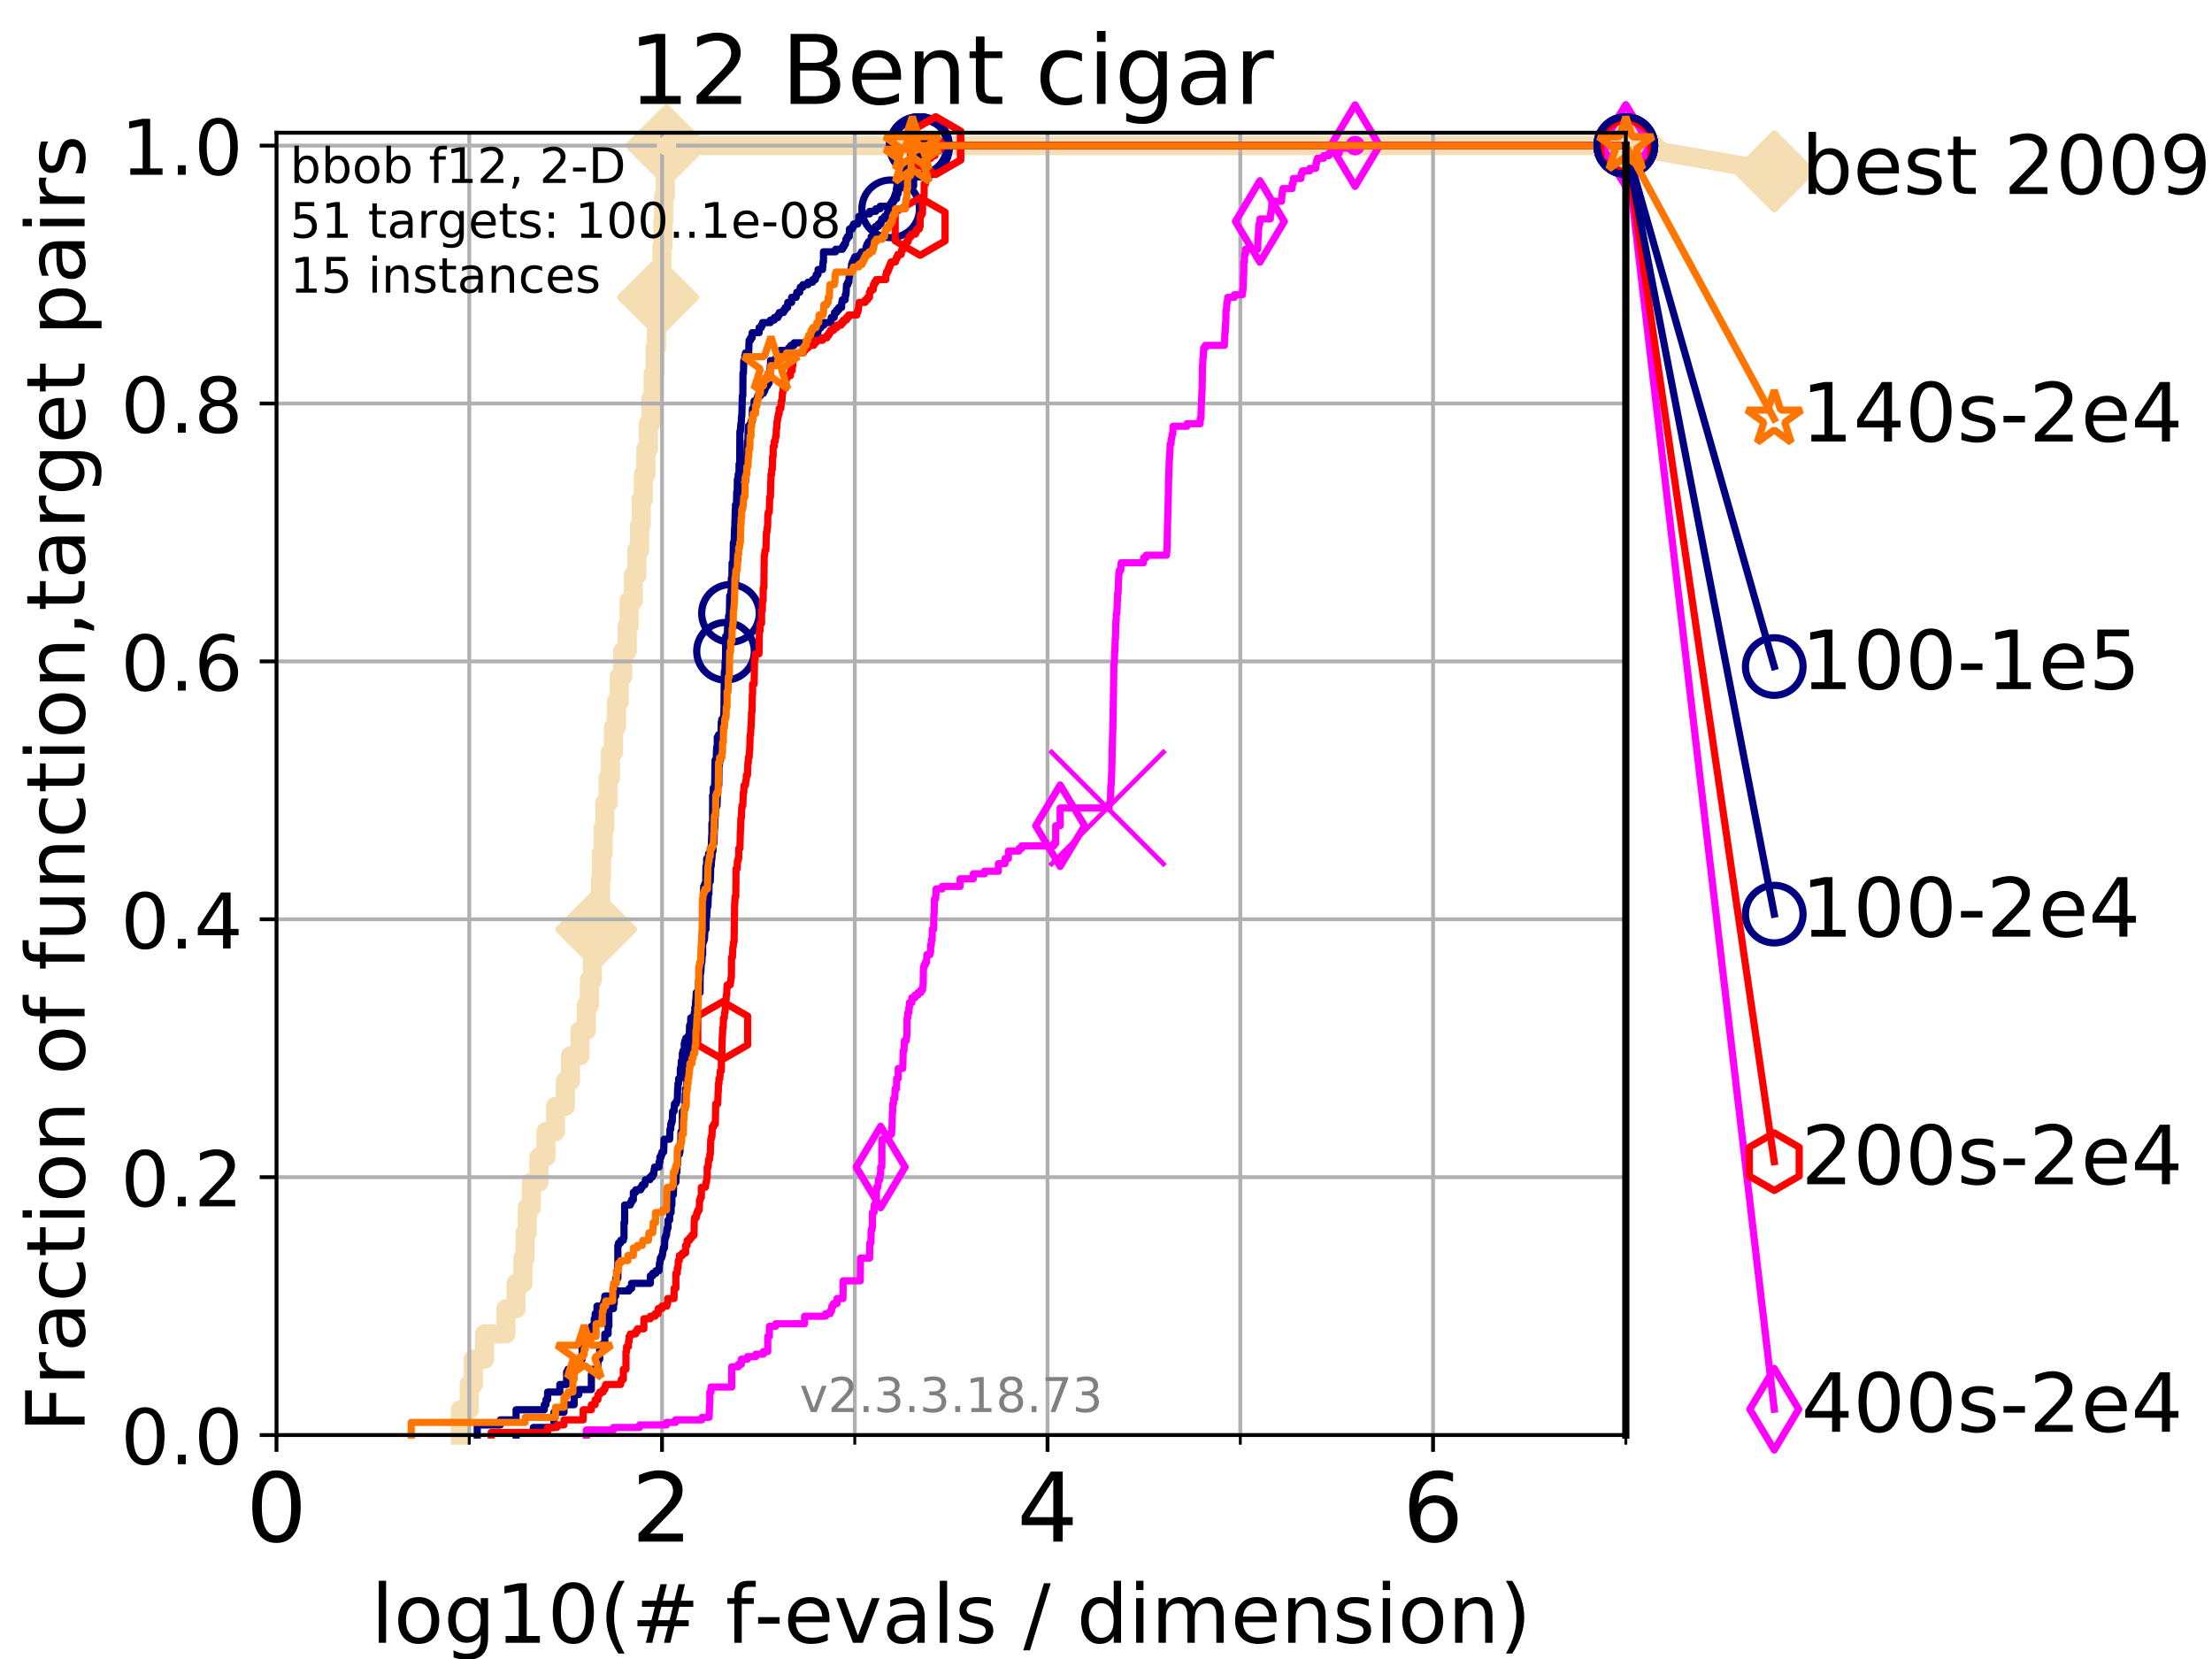 <?xml version="1.0" encoding="utf-8" standalone="no"?>
<!DOCTYPE svg PUBLIC "-//W3C//DTD SVG 1.1//EN"
  "http://www.w3.org/Graphics/SVG/1.1/DTD/svg11.dtd">
<!-- Created with matplotlib (https://matplotlib.org/) -->
<svg height="345.6pt" version="1.1" viewBox="0 0 460.8 345.6" width="460.8pt" xmlns="http://www.w3.org/2000/svg" xmlns:xlink="http://www.w3.org/1999/xlink">
 <defs>
  <style type="text/css">
*{stroke-linecap:butt;stroke-linejoin:round;}
  </style>
 </defs>
 <g id="figure_1">
  <g id="patch_1">
   <path d="M 0 345.6 
L 460.8 345.6 
L 460.8 0 
L 0 0 
z
" style="fill:#ffffff;"/>
  </g>
  <g id="axes_1">
   <g id="patch_2">
    <path d="M 57.6 298.944 
L 338.688 298.944 
L 338.688 27.648 
L 57.6 27.648 
z
" style="fill:#ffffff;"/>
   </g>
   <g id="line2d_1">
    <path d="M 95.918 298.944 
L 95.918 293.677 
L 97.755 293.677 
L 97.755 288.41 
L 98.606 288.41 
L 98.606 283.143 
L 100.935 283.143 
L 100.935 277.877 
L 105.398 277.877 
L 105.398 272.61 
L 107.515 272.61 
L 107.515 267.343 
L 108.949 267.343 
L 108.949 262.076 
L 109.402 262.076 
L 109.402 256.809 
L 109.843 256.809 
L 109.843 251.542 
L 110.694 251.542 
L 110.694 246.275 
L 112.281 246.275 
L 112.281 241.009 
L 113.735 241.009 
L 113.735 235.742 
L 115.711 235.742 
L 115.711 230.475 
L 117.765 230.475 
L 117.765 225.208 
L 118.839 225.208 
L 118.839 219.941 
L 120.806 219.941 
L 120.806 214.674 
L 122.148 214.674 
L 122.148 209.407 
L 122.782 209.407 
L 122.782 204.141 
L 123.394 204.141 
L 123.394 198.874 
L 124.178 198.874 
L 124.178 193.607 
L 124.744 193.607 
L 124.744 188.34 
L 125.111 188.34 
L 125.111 183.073 
L 125.292 183.073 
L 125.292 177.806 
L 125.648 177.806 
L 125.648 172.539 
L 125.996 172.539 
L 125.996 167.272 
L 126.674 167.272 
L 126.674 162.006 
L 127.165 162.006 
L 127.165 156.739 
L 127.799 156.739 
L 127.799 151.472 
L 128.411 151.472 
L 128.411 146.205 
L 129.002 146.205 
L 129.002 140.938 
L 129.714 140.938 
L 129.714 135.671 
L 130.665 135.671 
L 130.665 130.404 
L 131.056 130.404 
L 131.056 125.138 
L 131.938 125.138 
L 131.938 119.871 
L 132.66 119.871 
L 132.66 114.604 
L 133.239 114.604 
L 133.239 109.337 
L 133.578 109.337 
L 133.578 104.07 
L 134.019 104.07 
L 134.019 98.803 
L 134.556 98.803 
L 134.556 93.536 
L 135.077 93.536 
L 135.077 88.27 
L 135.582 88.27 
L 135.582 83.003 
L 136.073 83.003 
L 136.073 77.736 
L 136.457 77.736 
L 136.457 72.469 
L 136.739 72.469 
L 136.739 67.202 
L 137.108 67.202 
L 137.108 61.935 
L 137.469 61.935 
L 137.469 56.668 
L 137.911 56.668 
L 137.911 51.402 
L 138.084 51.402 
L 138.084 46.135 
L 138.256 46.135 
L 138.256 40.868 
L 138.595 40.868 
L 138.595 35.601 
L 138.845 35.601 
L 138.845 30.334 
L 338.688 30.334 
" style="fill:none;stroke:#f5deb3;stroke-linecap:square;stroke-width:4;"/>
   </g>
   <g id="line2d_2">
    <defs>
     <path d="M -0 7.778 
L 7.778 0 
L 0 -7.778 
L -7.778 -0 
z
" id="m306b2377b2" style="stroke:#f5deb3;stroke-linejoin:miter;stroke-width:1.5;"/>
    </defs>
    <g>
     <use style="fill:#f5deb3;stroke:#f5deb3;stroke-linejoin:miter;stroke-width:1.5;" x="124.178" xlink:href="#m306b2377b2" y="193.607"/>
     <use style="fill:#f5deb3;stroke:#f5deb3;stroke-linejoin:miter;stroke-width:1.5;" x="137.108" xlink:href="#m306b2377b2" y="61.935"/>
     <use style="fill:#f5deb3;stroke:#f5deb3;stroke-linejoin:miter;stroke-width:1.5;" x="138.845" xlink:href="#m306b2377b2" y="30.334"/>
     <use style="fill:#f5deb3;stroke:#f5deb3;stroke-linejoin:miter;stroke-width:1.5;" x="138.845" xlink:href="#m306b2377b2" y="30.334"/>
     <use style="fill:#f5deb3;stroke:#f5deb3;stroke-linejoin:miter;stroke-width:1.5;" x="338.688" xlink:href="#m306b2377b2" y="30.334"/>
    </g>
   </g>
   <g id="line2d_3">
    <path style="fill:none;stroke:#f5deb3;stroke-linecap:square;stroke-width:4;"/>
    <g/>
   </g>
   <g id="line2d_4">
    <path d="M 338.688 30.334 
L 369.608 35.706 
" style="fill:none;stroke:#f5deb3;stroke-linecap:square;stroke-width:4;"/>
    <g>
     <use style="fill:#f5deb3;stroke:#f5deb3;stroke-linejoin:miter;stroke-width:1.5;" x="338.688" xlink:href="#m306b2377b2" y="30.334"/>
     <use style="fill:#f5deb3;stroke:#f5deb3;stroke-linejoin:miter;stroke-width:1.5;" x="369.608" xlink:href="#m306b2377b2" y="35.706"/>
    </g>
   </g>
   <g id="matplotlib.axis_1">
    <g id="xtick_1">
     <g id="line2d_5">
      <path clip-path="url(#pff1cf0c0a0)" d="M 57.6 298.944 
L 57.6 27.648 
" style="fill:none;stroke:#b0b0b0;stroke-linecap:square;stroke-width:0.8;"/>
     </g>
     <g id="line2d_6">
      <defs>
       <path d="M 0 0 
L 0 3.5 
" id="me8bc8c0b5c" style="stroke:#000000;stroke-width:0.8;"/>
      </defs>
      <g>
       <use style="stroke:#000000;stroke-width:0.8;" x="57.6" xlink:href="#me8bc8c0b5c" y="298.944"/>
      </g>
     </g>
     <g id="text_1">
      <!-- 0 -->
      <defs>
       <path d="M 31.781 66.406 
Q 24.172 66.406 20.328 58.906 
Q 16.5 51.422 16.5 36.375 
Q 16.5 21.391 20.328 13.891 
Q 24.172 6.391 31.781 6.391 
Q 39.453 6.391 43.281 13.891 
Q 47.125 21.391 47.125 36.375 
Q 47.125 51.422 43.281 58.906 
Q 39.453 66.406 31.781 66.406 
z
M 31.781 74.219 
Q 44.047 74.219 50.516 64.516 
Q 56.984 54.828 56.984 36.375 
Q 56.984 17.969 50.516 8.266 
Q 44.047 -1.422 31.781 -1.422 
Q 19.531 -1.422 13.062 8.266 
Q 6.594 17.969 6.594 36.375 
Q 6.594 54.828 13.062 64.516 
Q 19.531 74.219 31.781 74.219 
z
" id="DejaVuSans-48"/>
      </defs>
      <g transform="translate(51.237 321.141)scale(0.2 -0.2)">
       <use xlink:href="#DejaVuSans-48"/>
      </g>
     </g>
    </g>
    <g id="xtick_2">
     <g id="line2d_7">
      <path clip-path="url(#pff1cf0c0a0)" d="M 137.911 298.944 
L 137.911 27.648 
" style="fill:none;stroke:#b0b0b0;stroke-linecap:square;stroke-width:0.8;"/>
     </g>
     <g id="line2d_8">
      <g>
       <use style="stroke:#000000;stroke-width:0.8;" x="137.911" xlink:href="#me8bc8c0b5c" y="298.944"/>
      </g>
     </g>
     <g id="text_2">
      <!-- 2 -->
      <defs>
       <path d="M 19.188 8.297 
L 53.609 8.297 
L 53.609 0 
L 7.328 0 
L 7.328 8.297 
Q 12.938 14.109 22.625 23.891 
Q 32.328 33.688 34.812 36.531 
Q 39.547 41.844 41.422 45.531 
Q 43.312 49.219 43.312 52.781 
Q 43.312 58.594 39.234 62.25 
Q 35.156 65.922 28.609 65.922 
Q 23.969 65.922 18.812 64.312 
Q 13.672 62.703 7.812 59.422 
L 7.812 69.391 
Q 13.766 71.781 18.938 73 
Q 24.125 74.219 28.422 74.219 
Q 39.75 74.219 46.484 68.547 
Q 53.219 62.891 53.219 53.422 
Q 53.219 48.922 51.531 44.891 
Q 49.859 40.875 45.406 35.406 
Q 44.188 33.984 37.641 27.219 
Q 31.109 20.453 19.188 8.297 
z
" id="DejaVuSans-50"/>
      </defs>
      <g transform="translate(131.548 321.141)scale(0.2 -0.2)">
       <use xlink:href="#DejaVuSans-50"/>
      </g>
     </g>
    </g>
    <g id="xtick_3">
     <g id="line2d_9">
      <path clip-path="url(#pff1cf0c0a0)" d="M 218.222 298.944 
L 218.222 27.648 
" style="fill:none;stroke:#b0b0b0;stroke-linecap:square;stroke-width:0.8;"/>
     </g>
     <g id="line2d_10">
      <g>
       <use style="stroke:#000000;stroke-width:0.8;" x="218.222" xlink:href="#me8bc8c0b5c" y="298.944"/>
      </g>
     </g>
     <g id="text_3">
      <!-- 4 -->
      <defs>
       <path d="M 37.797 64.312 
L 12.891 25.391 
L 37.797 25.391 
z
M 35.203 72.906 
L 47.609 72.906 
L 47.609 25.391 
L 58.016 25.391 
L 58.016 17.188 
L 47.609 17.188 
L 47.609 0 
L 37.797 0 
L 37.797 17.188 
L 4.891 17.188 
L 4.891 26.703 
z
" id="DejaVuSans-52"/>
      </defs>
      <g transform="translate(211.859 321.141)scale(0.2 -0.2)">
       <use xlink:href="#DejaVuSans-52"/>
      </g>
     </g>
    </g>
    <g id="xtick_4">
     <g id="line2d_11">
      <path clip-path="url(#pff1cf0c0a0)" d="M 298.533 298.944 
L 298.533 27.648 
" style="fill:none;stroke:#b0b0b0;stroke-linecap:square;stroke-width:0.8;"/>
     </g>
     <g id="line2d_12">
      <g>
       <use style="stroke:#000000;stroke-width:0.8;" x="298.533" xlink:href="#me8bc8c0b5c" y="298.944"/>
      </g>
     </g>
     <g id="text_4">
      <!-- 6 -->
      <defs>
       <path d="M 33.016 40.375 
Q 26.375 40.375 22.484 35.828 
Q 18.609 31.297 18.609 23.391 
Q 18.609 15.531 22.484 10.953 
Q 26.375 6.391 33.016 6.391 
Q 39.656 6.391 43.531 10.953 
Q 47.406 15.531 47.406 23.391 
Q 47.406 31.297 43.531 35.828 
Q 39.656 40.375 33.016 40.375 
z
M 52.594 71.297 
L 52.594 62.312 
Q 48.875 64.062 45.094 64.984 
Q 41.312 65.922 37.594 65.922 
Q 27.828 65.922 22.672 59.328 
Q 17.531 52.734 16.797 39.406 
Q 19.672 43.656 24.016 45.922 
Q 28.375 48.188 33.594 48.188 
Q 44.578 48.188 50.953 41.516 
Q 57.328 34.859 57.328 23.391 
Q 57.328 12.156 50.688 5.359 
Q 44.047 -1.422 33.016 -1.422 
Q 20.359 -1.422 13.672 8.266 
Q 6.984 17.969 6.984 36.375 
Q 6.984 53.656 15.188 63.938 
Q 23.391 74.219 37.203 74.219 
Q 40.922 74.219 44.703 73.484 
Q 48.484 72.75 52.594 71.297 
z
" id="DejaVuSans-54"/>
      </defs>
      <g transform="translate(292.17 321.141)scale(0.2 -0.2)">
       <use xlink:href="#DejaVuSans-54"/>
      </g>
     </g>
    </g>
    <g id="xtick_5">
     <g id="line2d_13">
      <path clip-path="url(#pff1cf0c0a0)" d="M 97.755 298.944 
L 97.755 27.648 
" style="fill:none;stroke:#b0b0b0;stroke-linecap:square;stroke-width:0.8;"/>
     </g>
     <g id="line2d_14">
      <defs>
       <path d="M 0 0 
L 0 2 
" id="m699ee51eb3" style="stroke:#000000;stroke-width:0.6;"/>
      </defs>
      <g>
       <use style="stroke:#000000;stroke-width:0.6;" x="97.755" xlink:href="#m699ee51eb3" y="298.944"/>
      </g>
     </g>
    </g>
    <g id="xtick_6">
     <g id="line2d_15">
      <path clip-path="url(#pff1cf0c0a0)" d="M 178.066 298.944 
L 178.066 27.648 
" style="fill:none;stroke:#b0b0b0;stroke-linecap:square;stroke-width:0.8;"/>
     </g>
     <g id="line2d_16">
      <g>
       <use style="stroke:#000000;stroke-width:0.6;" x="178.066" xlink:href="#m699ee51eb3" y="298.944"/>
      </g>
     </g>
    </g>
    <g id="xtick_7">
     <g id="line2d_17">
      <path clip-path="url(#pff1cf0c0a0)" d="M 258.377 298.944 
L 258.377 27.648 
" style="fill:none;stroke:#b0b0b0;stroke-linecap:square;stroke-width:0.8;"/>
     </g>
     <g id="line2d_18">
      <g>
       <use style="stroke:#000000;stroke-width:0.6;" x="258.377" xlink:href="#m699ee51eb3" y="298.944"/>
      </g>
     </g>
    </g>
    <g id="xtick_8">
     <g id="line2d_19">
      <path clip-path="url(#pff1cf0c0a0)" d="M 338.688 298.944 
L 338.688 27.648 
" style="fill:none;stroke:#b0b0b0;stroke-linecap:square;stroke-width:0.8;"/>
     </g>
     <g id="line2d_20">
      <g>
       <use style="stroke:#000000;stroke-width:0.6;" x="338.688" xlink:href="#m699ee51eb3" y="298.944"/>
      </g>
     </g>
    </g>
    <g id="text_5">
     <!-- log10(# f-evals / dimension) -->
     <defs>
      <path d="M 9.422 75.984 
L 18.406 75.984 
L 18.406 0 
L 9.422 0 
z
" id="DejaVuSans-108"/>
      <path d="M 30.609 48.391 
Q 23.391 48.391 19.188 42.75 
Q 14.984 37.109 14.984 27.297 
Q 14.984 17.484 19.156 11.844 
Q 23.344 6.203 30.609 6.203 
Q 37.797 6.203 41.984 11.859 
Q 46.188 17.531 46.188 27.297 
Q 46.188 37.016 41.984 42.703 
Q 37.797 48.391 30.609 48.391 
z
M 30.609 56 
Q 42.328 56 49.016 48.375 
Q 55.719 40.766 55.719 27.297 
Q 55.719 13.875 49.016 6.219 
Q 42.328 -1.422 30.609 -1.422 
Q 18.844 -1.422 12.172 6.219 
Q 5.516 13.875 5.516 27.297 
Q 5.516 40.766 12.172 48.375 
Q 18.844 56 30.609 56 
z
" id="DejaVuSans-111"/>
      <path d="M 45.406 27.984 
Q 45.406 37.75 41.375 43.109 
Q 37.359 48.484 30.078 48.484 
Q 22.859 48.484 18.828 43.109 
Q 14.797 37.75 14.797 27.984 
Q 14.797 18.266 18.828 12.891 
Q 22.859 7.516 30.078 7.516 
Q 37.359 7.516 41.375 12.891 
Q 45.406 18.266 45.406 27.984 
z
M 54.391 6.781 
Q 54.391 -7.172 48.188 -13.984 
Q 42 -20.797 29.203 -20.797 
Q 24.469 -20.797 20.266 -20.094 
Q 16.062 -19.391 12.109 -17.922 
L 12.109 -9.188 
Q 16.062 -11.328 19.922 -12.344 
Q 23.781 -13.375 27.781 -13.375 
Q 36.625 -13.375 41.016 -8.766 
Q 45.406 -4.156 45.406 5.172 
L 45.406 9.625 
Q 42.625 4.781 38.281 2.391 
Q 33.938 0 27.875 0 
Q 17.828 0 11.672 7.656 
Q 5.516 15.328 5.516 27.984 
Q 5.516 40.672 11.672 48.328 
Q 17.828 56 27.875 56 
Q 33.938 56 38.281 53.609 
Q 42.625 51.219 45.406 46.391 
L 45.406 54.688 
L 54.391 54.688 
z
" id="DejaVuSans-103"/>
      <path d="M 12.406 8.297 
L 28.516 8.297 
L 28.516 63.922 
L 10.984 60.406 
L 10.984 69.391 
L 28.422 72.906 
L 38.281 72.906 
L 38.281 8.297 
L 54.391 8.297 
L 54.391 0 
L 12.406 0 
z
" id="DejaVuSans-49"/>
      <path d="M 31 75.875 
Q 24.469 64.656 21.281 53.656 
Q 18.109 42.672 18.109 31.391 
Q 18.109 20.125 21.312 9.062 
Q 24.516 -2 31 -13.188 
L 23.188 -13.188 
Q 15.875 -1.703 12.234 9.375 
Q 8.594 20.453 8.594 31.391 
Q 8.594 42.281 12.203 53.312 
Q 15.828 64.359 23.188 75.875 
z
" id="DejaVuSans-40"/>
      <path d="M 51.125 44 
L 36.922 44 
L 32.812 27.688 
L 47.125 27.688 
z
M 43.797 71.781 
L 38.719 51.516 
L 52.984 51.516 
L 58.109 71.781 
L 65.922 71.781 
L 60.891 51.516 
L 76.125 51.516 
L 76.125 44 
L 58.984 44 
L 54.984 27.688 
L 70.516 27.688 
L 70.516 20.219 
L 53.078 20.219 
L 48 0 
L 40.188 0 
L 45.219 20.219 
L 30.906 20.219 
L 25.875 0 
L 18.016 0 
L 23.094 20.219 
L 7.719 20.219 
L 7.719 27.688 
L 24.906 27.688 
L 29 44 
L 13.281 44 
L 13.281 51.516 
L 30.906 51.516 
L 35.891 71.781 
z
" id="DejaVuSans-35"/>
      <path id="DejaVuSans-32"/>
      <path d="M 37.109 75.984 
L 37.109 68.5 
L 28.516 68.5 
Q 23.688 68.5 21.797 66.547 
Q 19.922 64.594 19.922 59.516 
L 19.922 54.688 
L 34.719 54.688 
L 34.719 47.703 
L 19.922 47.703 
L 19.922 0 
L 10.891 0 
L 10.891 47.703 
L 2.297 47.703 
L 2.297 54.688 
L 10.891 54.688 
L 10.891 58.5 
Q 10.891 67.625 15.141 71.797 
Q 19.391 75.984 28.609 75.984 
z
" id="DejaVuSans-102"/>
      <path d="M 4.891 31.391 
L 31.203 31.391 
L 31.203 23.391 
L 4.891 23.391 
z
" id="DejaVuSans-45"/>
      <path d="M 56.203 29.594 
L 56.203 25.203 
L 14.891 25.203 
Q 15.484 15.922 20.484 11.062 
Q 25.484 6.203 34.422 6.203 
Q 39.594 6.203 44.453 7.469 
Q 49.312 8.734 54.109 11.281 
L 54.109 2.781 
Q 49.266 0.734 44.188 -0.344 
Q 39.109 -1.422 33.891 -1.422 
Q 20.797 -1.422 13.156 6.188 
Q 5.516 13.812 5.516 26.812 
Q 5.516 40.234 12.766 48.109 
Q 20.016 56 32.328 56 
Q 43.359 56 49.781 48.891 
Q 56.203 41.797 56.203 29.594 
z
M 47.219 32.234 
Q 47.125 39.594 43.094 43.984 
Q 39.062 48.391 32.422 48.391 
Q 24.906 48.391 20.391 44.141 
Q 15.875 39.891 15.188 32.172 
z
" id="DejaVuSans-101"/>
      <path d="M 2.984 54.688 
L 12.5 54.688 
L 29.594 8.797 
L 46.688 54.688 
L 56.203 54.688 
L 35.688 0 
L 23.484 0 
z
" id="DejaVuSans-118"/>
      <path d="M 34.281 27.484 
Q 23.391 27.484 19.188 25 
Q 14.984 22.516 14.984 16.5 
Q 14.984 11.719 18.141 8.906 
Q 21.297 6.109 26.703 6.109 
Q 34.188 6.109 38.703 11.406 
Q 43.219 16.703 43.219 25.484 
L 43.219 27.484 
z
M 52.203 31.203 
L 52.203 0 
L 43.219 0 
L 43.219 8.297 
Q 40.141 3.328 35.547 0.953 
Q 30.953 -1.422 24.312 -1.422 
Q 15.922 -1.422 10.953 3.297 
Q 6 8.016 6 15.922 
Q 6 25.141 12.172 29.828 
Q 18.359 34.516 30.609 34.516 
L 43.219 34.516 
L 43.219 35.406 
Q 43.219 41.609 39.141 45 
Q 35.062 48.391 27.688 48.391 
Q 23 48.391 18.547 47.266 
Q 14.109 46.141 10.016 43.891 
L 10.016 52.203 
Q 14.938 54.109 19.578 55.047 
Q 24.219 56 28.609 56 
Q 40.484 56 46.344 49.844 
Q 52.203 43.703 52.203 31.203 
z
" id="DejaVuSans-97"/>
      <path d="M 44.281 53.078 
L 44.281 44.578 
Q 40.484 46.531 36.375 47.5 
Q 32.281 48.484 27.875 48.484 
Q 21.188 48.484 17.844 46.438 
Q 14.5 44.391 14.5 40.281 
Q 14.5 37.156 16.891 35.375 
Q 19.281 33.594 26.516 31.984 
L 29.594 31.297 
Q 39.156 29.25 43.188 25.516 
Q 47.219 21.781 47.219 15.094 
Q 47.219 7.469 41.188 3.016 
Q 35.156 -1.422 24.609 -1.422 
Q 20.219 -1.422 15.453 -0.562 
Q 10.688 0.297 5.422 2 
L 5.422 11.281 
Q 10.406 8.688 15.234 7.391 
Q 20.062 6.109 24.812 6.109 
Q 31.156 6.109 34.562 8.281 
Q 37.984 10.453 37.984 14.406 
Q 37.984 18.062 35.516 20.016 
Q 33.062 21.969 24.703 23.781 
L 21.578 24.516 
Q 13.234 26.266 9.516 29.906 
Q 5.812 33.547 5.812 39.891 
Q 5.812 47.609 11.281 51.797 
Q 16.75 56 26.812 56 
Q 31.781 56 36.172 55.266 
Q 40.578 54.547 44.281 53.078 
z
" id="DejaVuSans-115"/>
      <path d="M 25.391 72.906 
L 33.688 72.906 
L 8.297 -9.281 
L 0 -9.281 
z
" id="DejaVuSans-47"/>
      <path d="M 45.406 46.391 
L 45.406 75.984 
L 54.391 75.984 
L 54.391 0 
L 45.406 0 
L 45.406 8.203 
Q 42.578 3.328 38.25 0.953 
Q 33.938 -1.422 27.875 -1.422 
Q 17.969 -1.422 11.734 6.484 
Q 5.516 14.406 5.516 27.297 
Q 5.516 40.188 11.734 48.094 
Q 17.969 56 27.875 56 
Q 33.938 56 38.25 53.625 
Q 42.578 51.266 45.406 46.391 
z
M 14.797 27.297 
Q 14.797 17.391 18.875 11.75 
Q 22.953 6.109 30.078 6.109 
Q 37.203 6.109 41.297 11.75 
Q 45.406 17.391 45.406 27.297 
Q 45.406 37.203 41.297 42.844 
Q 37.203 48.484 30.078 48.484 
Q 22.953 48.484 18.875 42.844 
Q 14.797 37.203 14.797 27.297 
z
" id="DejaVuSans-100"/>
      <path d="M 9.422 54.688 
L 18.406 54.688 
L 18.406 0 
L 9.422 0 
z
M 9.422 75.984 
L 18.406 75.984 
L 18.406 64.594 
L 9.422 64.594 
z
" id="DejaVuSans-105"/>
      <path d="M 52 44.188 
Q 55.375 50.25 60.062 53.125 
Q 64.75 56 71.094 56 
Q 79.641 56 84.281 50.016 
Q 88.922 44.047 88.922 33.016 
L 88.922 0 
L 79.891 0 
L 79.891 32.719 
Q 79.891 40.578 77.094 44.375 
Q 74.312 48.188 68.609 48.188 
Q 61.625 48.188 57.562 43.547 
Q 53.516 38.922 53.516 30.906 
L 53.516 0 
L 44.484 0 
L 44.484 32.719 
Q 44.484 40.625 41.703 44.406 
Q 38.922 48.188 33.109 48.188 
Q 26.219 48.188 22.156 43.531 
Q 18.109 38.875 18.109 30.906 
L 18.109 0 
L 9.078 0 
L 9.078 54.688 
L 18.109 54.688 
L 18.109 46.188 
Q 21.188 51.219 25.484 53.609 
Q 29.781 56 35.688 56 
Q 41.656 56 45.828 52.969 
Q 50 49.953 52 44.188 
z
" id="DejaVuSans-109"/>
      <path d="M 54.891 33.016 
L 54.891 0 
L 45.906 0 
L 45.906 32.719 
Q 45.906 40.484 42.875 44.328 
Q 39.844 48.188 33.797 48.188 
Q 26.516 48.188 22.312 43.547 
Q 18.109 38.922 18.109 30.906 
L 18.109 0 
L 9.078 0 
L 9.078 54.688 
L 18.109 54.688 
L 18.109 46.188 
Q 21.344 51.125 25.703 53.562 
Q 30.078 56 35.797 56 
Q 45.219 56 50.047 50.172 
Q 54.891 44.344 54.891 33.016 
z
" id="DejaVuSans-110"/>
      <path d="M 8.016 75.875 
L 15.828 75.875 
Q 23.141 64.359 26.781 53.312 
Q 30.422 42.281 30.422 31.391 
Q 30.422 20.453 26.781 9.375 
Q 23.141 -1.703 15.828 -13.188 
L 8.016 -13.188 
Q 14.5 -2 17.703 9.062 
Q 20.906 20.125 20.906 31.391 
Q 20.906 42.672 17.703 53.656 
Q 14.5 64.656 8.016 75.875 
z
" id="DejaVuSans-41"/>
     </defs>
     <g transform="translate(77.303 342.218)scale(0.17 -0.17)">
      <use xlink:href="#DejaVuSans-108"/>
      <use x="27.783" xlink:href="#DejaVuSans-111"/>
      <use x="88.965" xlink:href="#DejaVuSans-103"/>
      <use x="152.441" xlink:href="#DejaVuSans-49"/>
      <use x="216.064" xlink:href="#DejaVuSans-48"/>
      <use x="279.688" xlink:href="#DejaVuSans-40"/>
      <use x="318.701" xlink:href="#DejaVuSans-35"/>
      <use x="402.49" xlink:href="#DejaVuSans-32"/>
      <use x="434.277" xlink:href="#DejaVuSans-102"/>
      <use x="469.404" xlink:href="#DejaVuSans-45"/>
      <use x="505.488" xlink:href="#DejaVuSans-101"/>
      <use x="567.012" xlink:href="#DejaVuSans-118"/>
      <use x="626.191" xlink:href="#DejaVuSans-97"/>
      <use x="687.471" xlink:href="#DejaVuSans-108"/>
      <use x="715.254" xlink:href="#DejaVuSans-115"/>
      <use x="767.354" xlink:href="#DejaVuSans-32"/>
      <use x="799.141" xlink:href="#DejaVuSans-47"/>
      <use x="832.832" xlink:href="#DejaVuSans-32"/>
      <use x="864.619" xlink:href="#DejaVuSans-100"/>
      <use x="928.096" xlink:href="#DejaVuSans-105"/>
      <use x="955.879" xlink:href="#DejaVuSans-109"/>
      <use x="1053.291" xlink:href="#DejaVuSans-101"/>
      <use x="1114.814" xlink:href="#DejaVuSans-110"/>
      <use x="1178.193" xlink:href="#DejaVuSans-115"/>
      <use x="1230.293" xlink:href="#DejaVuSans-105"/>
      <use x="1258.076" xlink:href="#DejaVuSans-111"/>
      <use x="1319.258" xlink:href="#DejaVuSans-110"/>
      <use x="1382.637" xlink:href="#DejaVuSans-41"/>
     </g>
    </g>
   </g>
   <g id="matplotlib.axis_2">
    <g id="ytick_1">
     <g id="line2d_21">
      <path clip-path="url(#pff1cf0c0a0)" d="M 57.6 298.944 
L 338.688 298.944 
" style="fill:none;stroke:#b0b0b0;stroke-linecap:square;stroke-width:0.8;"/>
     </g>
     <g id="line2d_22">
      <defs>
       <path d="M 0 0 
L -3.5 0 
" id="m31d299ce6e" style="stroke:#000000;stroke-width:0.8;"/>
      </defs>
      <g>
       <use style="stroke:#000000;stroke-width:0.8;" x="57.6" xlink:href="#m31d299ce6e" y="298.944"/>
      </g>
     </g>
     <g id="text_6">
      <!-- 0.0 -->
      <defs>
       <path d="M 10.688 12.406 
L 21 12.406 
L 21 0 
L 10.688 0 
z
" id="DejaVuSans-46"/>
      </defs>
      <g transform="translate(25.155 305.023)scale(0.16 -0.16)">
       <use xlink:href="#DejaVuSans-48"/>
       <use x="63.623" xlink:href="#DejaVuSans-46"/>
       <use x="95.41" xlink:href="#DejaVuSans-48"/>
      </g>
     </g>
    </g>
    <g id="ytick_2">
     <g id="line2d_23">
      <path clip-path="url(#pff1cf0c0a0)" d="M 57.6 245.222 
L 338.688 245.222 
" style="fill:none;stroke:#b0b0b0;stroke-linecap:square;stroke-width:0.8;"/>
     </g>
     <g id="line2d_24">
      <g>
       <use style="stroke:#000000;stroke-width:0.8;" x="57.6" xlink:href="#m31d299ce6e" y="245.222"/>
      </g>
     </g>
     <g id="text_7">
      <!-- 0.2 -->
      <g transform="translate(25.155 251.301)scale(0.16 -0.16)">
       <use xlink:href="#DejaVuSans-48"/>
       <use x="63.623" xlink:href="#DejaVuSans-46"/>
       <use x="95.41" xlink:href="#DejaVuSans-50"/>
      </g>
     </g>
    </g>
    <g id="ytick_3">
     <g id="line2d_25">
      <path clip-path="url(#pff1cf0c0a0)" d="M 57.6 191.5 
L 338.688 191.5 
" style="fill:none;stroke:#b0b0b0;stroke-linecap:square;stroke-width:0.8;"/>
     </g>
     <g id="line2d_26">
      <g>
       <use style="stroke:#000000;stroke-width:0.8;" x="57.6" xlink:href="#m31d299ce6e" y="191.5"/>
      </g>
     </g>
     <g id="text_8">
      <!-- 0.4 -->
      <g transform="translate(25.155 197.579)scale(0.16 -0.16)">
       <use xlink:href="#DejaVuSans-48"/>
       <use x="63.623" xlink:href="#DejaVuSans-46"/>
       <use x="95.41" xlink:href="#DejaVuSans-52"/>
      </g>
     </g>
    </g>
    <g id="ytick_4">
     <g id="line2d_27">
      <path clip-path="url(#pff1cf0c0a0)" d="M 57.6 137.778 
L 338.688 137.778 
" style="fill:none;stroke:#b0b0b0;stroke-linecap:square;stroke-width:0.8;"/>
     </g>
     <g id="line2d_28">
      <g>
       <use style="stroke:#000000;stroke-width:0.8;" x="57.6" xlink:href="#m31d299ce6e" y="137.778"/>
      </g>
     </g>
     <g id="text_9">
      <!-- 0.6 -->
      <g transform="translate(25.155 143.857)scale(0.16 -0.16)">
       <use xlink:href="#DejaVuSans-48"/>
       <use x="63.623" xlink:href="#DejaVuSans-46"/>
       <use x="95.41" xlink:href="#DejaVuSans-54"/>
      </g>
     </g>
    </g>
    <g id="ytick_5">
     <g id="line2d_29">
      <path clip-path="url(#pff1cf0c0a0)" d="M 57.6 84.056 
L 338.688 84.056 
" style="fill:none;stroke:#b0b0b0;stroke-linecap:square;stroke-width:0.8;"/>
     </g>
     <g id="line2d_30">
      <g>
       <use style="stroke:#000000;stroke-width:0.8;" x="57.6" xlink:href="#m31d299ce6e" y="84.056"/>
      </g>
     </g>
     <g id="text_10">
      <!-- 0.8 -->
      <defs>
       <path d="M 31.781 34.625 
Q 24.75 34.625 20.719 30.859 
Q 16.703 27.094 16.703 20.516 
Q 16.703 13.922 20.719 10.156 
Q 24.75 6.391 31.781 6.391 
Q 38.812 6.391 42.859 10.172 
Q 46.922 13.969 46.922 20.516 
Q 46.922 27.094 42.891 30.859 
Q 38.875 34.625 31.781 34.625 
z
M 21.922 38.812 
Q 15.578 40.375 12.031 44.719 
Q 8.5 49.078 8.5 55.328 
Q 8.5 64.062 14.719 69.141 
Q 20.953 74.219 31.781 74.219 
Q 42.672 74.219 48.875 69.141 
Q 55.078 64.062 55.078 55.328 
Q 55.078 49.078 51.531 44.719 
Q 48 40.375 41.703 38.812 
Q 48.828 37.156 52.797 32.312 
Q 56.781 27.484 56.781 20.516 
Q 56.781 9.906 50.312 4.234 
Q 43.844 -1.422 31.781 -1.422 
Q 19.734 -1.422 13.25 4.234 
Q 6.781 9.906 6.781 20.516 
Q 6.781 27.484 10.781 32.312 
Q 14.797 37.156 21.922 38.812 
z
M 18.312 54.391 
Q 18.312 48.734 21.844 45.562 
Q 25.391 42.391 31.781 42.391 
Q 38.141 42.391 41.719 45.562 
Q 45.312 48.734 45.312 54.391 
Q 45.312 60.062 41.719 63.234 
Q 38.141 66.406 31.781 66.406 
Q 25.391 66.406 21.844 63.234 
Q 18.312 60.062 18.312 54.391 
z
" id="DejaVuSans-56"/>
      </defs>
      <g transform="translate(25.155 90.135)scale(0.16 -0.16)">
       <use xlink:href="#DejaVuSans-48"/>
       <use x="63.623" xlink:href="#DejaVuSans-46"/>
       <use x="95.41" xlink:href="#DejaVuSans-56"/>
      </g>
     </g>
    </g>
    <g id="ytick_6">
     <g id="line2d_31">
      <path clip-path="url(#pff1cf0c0a0)" d="M 57.6 30.334 
L 338.688 30.334 
" style="fill:none;stroke:#b0b0b0;stroke-linecap:square;stroke-width:0.8;"/>
     </g>
     <g id="line2d_32">
      <g>
       <use style="stroke:#000000;stroke-width:0.8;" x="57.6" xlink:href="#m31d299ce6e" y="30.334"/>
      </g>
     </g>
     <g id="text_11">
      <!-- 1.0 -->
      <g transform="translate(25.155 36.413)scale(0.16 -0.16)">
       <use xlink:href="#DejaVuSans-49"/>
       <use x="63.623" xlink:href="#DejaVuSans-46"/>
       <use x="95.41" xlink:href="#DejaVuSans-48"/>
      </g>
     </g>
    </g>
    <g id="text_12">
     <!-- Fraction of function,target pairs -->
     <defs>
      <path d="M 9.812 72.906 
L 51.703 72.906 
L 51.703 64.594 
L 19.672 64.594 
L 19.672 43.109 
L 48.578 43.109 
L 48.578 34.812 
L 19.672 34.812 
L 19.672 0 
L 9.812 0 
z
" id="DejaVuSans-70"/>
      <path d="M 41.109 46.297 
Q 39.594 47.172 37.812 47.578 
Q 36.031 48 33.891 48 
Q 26.266 48 22.188 43.047 
Q 18.109 38.094 18.109 28.812 
L 18.109 0 
L 9.078 0 
L 9.078 54.688 
L 18.109 54.688 
L 18.109 46.188 
Q 20.953 51.172 25.484 53.578 
Q 30.031 56 36.531 56 
Q 37.453 56 38.578 55.875 
Q 39.703 55.766 41.062 55.516 
z
" id="DejaVuSans-114"/>
      <path d="M 48.781 52.594 
L 48.781 44.188 
Q 44.969 46.297 41.141 47.344 
Q 37.312 48.391 33.406 48.391 
Q 24.656 48.391 19.812 42.844 
Q 14.984 37.312 14.984 27.297 
Q 14.984 17.281 19.812 11.734 
Q 24.656 6.203 33.406 6.203 
Q 37.312 6.203 41.141 7.25 
Q 44.969 8.297 48.781 10.406 
L 48.781 2.094 
Q 45.016 0.344 40.984 -0.531 
Q 36.969 -1.422 32.422 -1.422 
Q 20.062 -1.422 12.781 6.344 
Q 5.516 14.109 5.516 27.297 
Q 5.516 40.672 12.859 48.328 
Q 20.219 56 33.016 56 
Q 37.156 56 41.109 55.141 
Q 45.062 54.297 48.781 52.594 
z
" id="DejaVuSans-99"/>
      <path d="M 18.312 70.219 
L 18.312 54.688 
L 36.812 54.688 
L 36.812 47.703 
L 18.312 47.703 
L 18.312 18.016 
Q 18.312 11.328 20.141 9.422 
Q 21.969 7.516 27.594 7.516 
L 36.812 7.516 
L 36.812 0 
L 27.594 0 
Q 17.188 0 13.234 3.875 
Q 9.281 7.766 9.281 18.016 
L 9.281 47.703 
L 2.688 47.703 
L 2.688 54.688 
L 9.281 54.688 
L 9.281 70.219 
z
" id="DejaVuSans-116"/>
      <path d="M 8.5 21.578 
L 8.5 54.688 
L 17.484 54.688 
L 17.484 21.922 
Q 17.484 14.156 20.5 10.266 
Q 23.531 6.391 29.594 6.391 
Q 36.859 6.391 41.078 11.031 
Q 45.312 15.672 45.312 23.688 
L 45.312 54.688 
L 54.297 54.688 
L 54.297 0 
L 45.312 0 
L 45.312 8.406 
Q 42.047 3.422 37.719 1 
Q 33.406 -1.422 27.688 -1.422 
Q 18.266 -1.422 13.375 4.438 
Q 8.5 10.297 8.5 21.578 
z
M 31.109 56 
z
" id="DejaVuSans-117"/>
      <path d="M 11.719 12.406 
L 22.016 12.406 
L 22.016 4 
L 14.016 -11.625 
L 7.719 -11.625 
L 11.719 4 
z
" id="DejaVuSans-44"/>
      <path d="M 18.109 8.203 
L 18.109 -20.797 
L 9.078 -20.797 
L 9.078 54.688 
L 18.109 54.688 
L 18.109 46.391 
Q 20.953 51.266 25.266 53.625 
Q 29.594 56 35.594 56 
Q 45.562 56 51.781 48.094 
Q 58.016 40.188 58.016 27.297 
Q 58.016 14.406 51.781 6.484 
Q 45.562 -1.422 35.594 -1.422 
Q 29.594 -1.422 25.266 0.953 
Q 20.953 3.328 18.109 8.203 
z
M 48.688 27.297 
Q 48.688 37.203 44.609 42.844 
Q 40.531 48.484 33.406 48.484 
Q 26.266 48.484 22.188 42.844 
Q 18.109 37.203 18.109 27.297 
Q 18.109 17.391 22.188 11.75 
Q 26.266 6.109 33.406 6.109 
Q 40.531 6.109 44.609 11.75 
Q 48.688 17.391 48.688 27.297 
z
" id="DejaVuSans-112"/>
     </defs>
     <g transform="translate(17.62 298.435)rotate(-90)scale(0.17 -0.17)">
      <use xlink:href="#DejaVuSans-70"/>
      <use x="57.41" xlink:href="#DejaVuSans-114"/>
      <use x="98.523" xlink:href="#DejaVuSans-97"/>
      <use x="159.803" xlink:href="#DejaVuSans-99"/>
      <use x="214.783" xlink:href="#DejaVuSans-116"/>
      <use x="253.992" xlink:href="#DejaVuSans-105"/>
      <use x="281.775" xlink:href="#DejaVuSans-111"/>
      <use x="342.957" xlink:href="#DejaVuSans-110"/>
      <use x="406.336" xlink:href="#DejaVuSans-32"/>
      <use x="438.123" xlink:href="#DejaVuSans-111"/>
      <use x="499.305" xlink:href="#DejaVuSans-102"/>
      <use x="534.51" xlink:href="#DejaVuSans-32"/>
      <use x="566.297" xlink:href="#DejaVuSans-102"/>
      <use x="601.502" xlink:href="#DejaVuSans-117"/>
      <use x="664.881" xlink:href="#DejaVuSans-110"/>
      <use x="728.26" xlink:href="#DejaVuSans-99"/>
      <use x="783.24" xlink:href="#DejaVuSans-116"/>
      <use x="822.449" xlink:href="#DejaVuSans-105"/>
      <use x="850.232" xlink:href="#DejaVuSans-111"/>
      <use x="911.414" xlink:href="#DejaVuSans-110"/>
      <use x="974.793" xlink:href="#DejaVuSans-44"/>
      <use x="1006.58" xlink:href="#DejaVuSans-116"/>
      <use x="1045.789" xlink:href="#DejaVuSans-97"/>
      <use x="1107.068" xlink:href="#DejaVuSans-114"/>
      <use x="1148.166" xlink:href="#DejaVuSans-103"/>
      <use x="1211.643" xlink:href="#DejaVuSans-101"/>
      <use x="1273.166" xlink:href="#DejaVuSans-116"/>
      <use x="1312.375" xlink:href="#DejaVuSans-32"/>
      <use x="1344.162" xlink:href="#DejaVuSans-112"/>
      <use x="1407.639" xlink:href="#DejaVuSans-97"/>
      <use x="1468.918" xlink:href="#DejaVuSans-105"/>
      <use x="1496.701" xlink:href="#DejaVuSans-114"/>
      <use x="1537.814" xlink:href="#DejaVuSans-115"/>
     </g>
    </g>
   </g>
   <g id="line2d_33">
    <defs>
     <path d="M 0 1.5 
C 0.398 1.5 0.779 1.342 1.061 1.061 
C 1.342 0.779 1.5 0.398 1.5 0 
C 1.5 -0.398 1.342 -0.779 1.061 -1.061 
C 0.779 -1.342 0.398 -1.5 0 -1.5 
C -0.398 -1.5 -0.779 -1.342 -1.061 -1.061 
C -1.342 -0.779 -1.5 -0.398 -1.5 0 
C -1.5 0.398 -1.342 0.779 -1.061 1.061 
C -0.779 1.342 -0.398 1.5 0 1.5 
z
" id="ma34df9dfaf" style="stroke:#f5deb3;"/>
    </defs>
    <g>
     <use style="fill:#f5deb3;stroke:#f5deb3;" x="138.845" xlink:href="#ma34df9dfaf" y="30.334"/>
     <use style="fill:#f5deb3;stroke:#f5deb3;" x="138.845" xlink:href="#ma34df9dfaf" y="30.334"/>
    </g>
   </g>
   <g id="line2d_34">
    <defs>
     <path d="M 0 1.5 
C 0.398 1.5 0.779 1.342 1.061 1.061 
C 1.342 0.779 1.5 0.398 1.5 0 
C 1.5 -0.398 1.342 -0.779 1.061 -1.061 
C 0.779 -1.342 0.398 -1.5 0 -1.5 
C -0.398 -1.5 -0.779 -1.342 -1.061 -1.061 
C -1.342 -0.779 -1.5 -0.398 -1.5 0 
C -1.5 0.398 -1.342 0.779 -1.061 1.061 
C -0.779 1.342 -0.398 1.5 0 1.5 
z
" id="m9ff014fd7c" style="stroke:#000080;"/>
    </defs>
    <g>
     <use style="fill:#000080;stroke:#000080;" x="191.725" xlink:href="#m9ff014fd7c" y="30.334"/>
     <use style="fill:#000080;stroke:#000080;" x="191.725" xlink:href="#m9ff014fd7c" y="30.334"/>
    </g>
   </g>
   <g id="line2d_35">
    <path d="M 99.418 298.944 
L 99.418 296.837 
L 104.235 296.837 
L 104.235 295.784 
L 107.515 295.784 
L 107.515 293.677 
L 113.383 293.677 
L 113.383 292.624 
L 113.735 292.624 
L 113.735 291.57 
L 114.08 291.57 
L 114.08 289.99 
L 116.621 289.99 
L 116.621 288.41 
L 118.04 288.41 
L 118.04 285.777 
L 118.31 285.777 
L 118.31 285.25 
L 119.352 285.25 
L 119.352 284.723 
L 120.572 284.723 
L 120.572 283.143 
L 121.265 283.143 
L 121.265 279.457 
L 122.148 279.457 
L 122.148 278.93 
L 122.782 278.93 
L 122.782 277.35 
L 123.193 277.35 
L 123.193 276.296 
L 123.791 276.296 
L 123.791 274.716 
L 123.985 274.716 
L 123.985 273.663 
L 124.369 273.663 
L 124.369 272.083 
L 125.648 272.083 
L 125.648 271.556 
L 125.823 271.556 
L 125.823 271.03 
L 125.996 271.03 
L 125.996 269.976 
L 128.26 269.976 
L 128.26 268.923 
L 131.056 268.923 
L 131.056 268.396 
L 131.566 268.396 
L 131.566 267.343 
L 135.482 267.343 
L 135.482 265.763 
L 135.976 265.763 
L 135.976 265.236 
L 136.645 265.236 
L 136.645 264.709 
L 137.29 264.709 
L 137.38 263.129 
L 137.469 263.129 
L 137.559 262.076 
L 137.823 262.076 
L 137.823 261.549 
L 137.998 261.549 
L 138.084 260.496 
L 138.171 260.496 
L 138.171 259.969 
L 138.426 259.969 
L 138.511 257.862 
L 138.678 257.862 
L 138.678 257.336 
L 138.845 257.336 
L 138.927 256.282 
L 139.009 256.282 
L 139.009 255.756 
L 139.172 255.756 
L 139.172 254.176 
L 139.494 254.176 
L 139.494 252.596 
L 139.809 252.596 
L 139.809 251.016 
L 139.965 251.016 
L 139.965 248.909 
L 140.272 248.909 
L 140.348 246.275 
L 140.797 246.275 
L 140.871 244.169 
L 141.018 244.169 
L 141.018 242.589 
L 141.163 242.589 
L 141.163 240.482 
L 141.521 240.482 
L 141.521 239.955 
L 141.662 239.955 
L 141.662 238.375 
L 141.802 238.375 
L 141.872 235.742 
L 142.148 235.742 
L 142.148 231.528 
L 142.486 231.528 
L 142.486 231.001 
L 142.686 231.001 
L 142.753 227.841 
L 142.818 227.841 
L 142.818 226.788 
L 143.08 226.788 
L 143.08 223.101 
L 143.273 223.101 
L 143.273 219.941 
L 143.591 219.941 
L 143.591 219.414 
L 143.716 219.414 
L 143.779 217.308 
L 144.087 217.308 
L 144.087 215.728 
L 144.57 215.728 
L 144.63 213.621 
L 144.748 213.621 
L 144.807 211.514 
L 144.865 211.514 
L 144.865 209.407 
L 145.04 209.407 
L 145.04 208.881 
L 145.213 208.881 
L 145.213 207.827 
L 145.441 207.827 
L 145.441 206.774 
L 145.833 206.774 
L 145.888 200.454 
L 146.216 200.454 
L 146.27 198.874 
L 146.378 198.874 
L 146.378 196.24 
L 146.591 196.24 
L 146.591 195.714 
L 146.749 195.714 
L 146.854 193.607 
L 147.062 193.607 
L 147.113 190.973 
L 147.216 190.973 
L 147.318 188.867 
L 147.47 188.867 
L 147.57 186.233 
L 147.67 186.233 
L 147.72 183.6 
L 147.967 183.6 
L 148.064 180.44 
L 148.161 180.44 
L 148.258 178.86 
L 148.306 178.86 
L 148.402 177.28 
L 148.545 177.28 
L 148.545 175.699 
L 148.733 175.699 
L 148.827 172.539 
L 148.873 172.539 
L 148.966 169.906 
L 149.058 169.906 
L 149.104 168.326 
L 149.196 168.326 
L 149.196 167.799 
L 149.378 167.799 
L 149.468 164.112 
L 149.513 164.112 
L 149.513 163.586 
L 149.735 163.586 
L 149.779 159.372 
L 149.868 159.372 
L 149.955 158.319 
L 150.086 158.319 
L 150.086 157.265 
L 150.258 157.265 
L 150.344 152.525 
L 150.641 152.525 
L 150.683 149.365 
L 150.808 149.365 
L 150.891 139.885 
L 151.015 139.885 
L 151.056 137.778 
L 151.138 137.778 
L 151.179 132.511 
L 151.502 132.511 
L 151.582 130.404 
L 151.779 130.404 
L 151.779 128.298 
L 151.936 128.298 
L 152.014 124.084 
L 152.207 124.084 
L 152.284 123.031 
L 152.322 123.031 
L 152.36 120.397 
L 152.474 120.397 
L 152.512 117.237 
L 152.7 117.237 
L 152.774 113.024 
L 152.922 113.024 
L 153.032 109.864 
L 153.069 109.864 
L 153.178 106.177 
L 153.215 106.177 
L 153.215 105.124 
L 153.431 105.124 
L 153.467 102.49 
L 153.574 102.49 
L 153.609 99.857 
L 153.75 99.857 
L 153.785 98.803 
L 153.96 98.803 
L 153.96 96.697 
L 154.098 96.697 
L 154.133 89.85 
L 154.236 89.85 
L 154.338 88.27 
L 154.406 88.27 
L 154.473 86.69 
L 154.541 86.69 
L 154.641 82.476 
L 154.741 82.476 
L 154.774 77.736 
L 154.874 77.736 
L 154.939 75.102 
L 155.168 75.102 
L 155.168 74.049 
L 155.297 74.049 
L 155.297 73.522 
L 155.96 73.522 
L 156.053 70.889 
L 156.358 70.889 
L 156.358 70.362 
L 156.688 70.362 
L 156.688 69.309 
L 158.141 69.309 
L 158.141 68.255 
L 158.599 68.255 
L 158.599 67.729 
L 158.837 67.729 
L 158.837 67.202 
L 160.49 67.202 
L 160.49 66.675 
L 161.307 66.675 
L 161.307 66.149 
L 162.043 66.149 
L 162.043 65.622 
L 162.346 65.622 
L 162.346 65.095 
L 163.226 65.095 
L 163.226 64.569 
L 163.59 64.569 
L 163.59 64.042 
L 164.083 64.042 
L 164.102 62.989 
L 164.918 62.989 
L 164.918 61.935 
L 165.856 61.935 
L 165.856 61.409 
L 165.978 61.409 
L 165.978 60.882 
L 166.595 60.882 
L 166.595 60.355 
L 166.713 60.355 
L 166.713 59.829 
L 167.256 59.829 
L 167.256 59.302 
L 168.324 59.302 
L 168.324 58.775 
L 169.303 58.775 
L 169.303 58.248 
L 169.856 58.248 
L 169.856 57.722 
L 170.036 57.722 
L 170.036 57.195 
L 170.406 57.195 
L 170.419 56.142 
L 171.353 56.142 
L 171.456 54.562 
L 171.545 54.562 
L 171.545 52.455 
L 174.076 52.455 
L 174.076 51.928 
L 175.487 51.928 
L 175.487 51.402 
L 175.827 51.402 
L 175.827 50.875 
L 176.132 50.875 
L 176.219 49.821 
L 176.498 49.821 
L 176.498 49.295 
L 176.913 49.295 
L 176.95 47.715 
L 177.544 47.715 
L 177.544 47.188 
L 177.829 47.188 
L 177.829 46.661 
L 178.691 46.661 
L 178.691 46.135 
L 178.892 46.135 
L 178.892 45.081 
L 179.521 45.081 
L 179.521 44.555 
L 181.173 44.555 
L 181.173 44.028 
L 182.446 44.028 
L 182.446 43.501 
L 183.332 43.501 
L 183.332 42.975 
L 185.46 42.975 
L 185.46 42.448 
L 185.81 42.448 
L 185.81 41.921 
L 186.246 41.921 
L 186.246 41.395 
L 186.773 41.395 
L 186.852 40.341 
L 187.108 40.341 
L 187.134 39.288 
L 187.539 39.288 
L 187.539 38.761 
L 190.323 38.761 
L 190.332 37.181 
L 190.495 37.181 
L 190.495 34.548 
L 191.293 34.548 
L 191.293 32.968 
L 191.545 32.968 
L 191.545 30.861 
L 191.725 30.861 
L 191.725 30.334 
L 338.688 30.334 
L 338.688 30.334 
" style="fill:none;stroke:#000080;stroke-linecap:square;stroke-width:1.5;"/>
   </g>
   <g id="line2d_36">
    <defs>
     <path d="M 0 6 
C 1.591 6 3.117 5.368 4.243 4.243 
C 5.368 3.117 6 1.591 6 0 
C 6 -1.591 5.368 -3.117 4.243 -4.243 
C 3.117 -5.368 1.591 -6 0 -6 
C -1.591 -6 -3.117 -5.368 -4.243 -4.243 
C -5.368 -3.117 -6 -1.591 -6 0 
C -6 1.591 -5.368 3.117 -4.243 4.243 
C -3.117 5.368 -1.591 6 0 6 
z
" id="m38105fc4de" style="stroke:#000080;stroke-width:1.5;"/>
    </defs>
    <g>
     <use style="fill-opacity:0;stroke:#000080;stroke-width:1.5;" x="151.138" xlink:href="#m38105fc4de" y="135.671"/>
     <use style="fill-opacity:0;stroke:#000080;stroke-width:1.5;" x="191.725" xlink:href="#m38105fc4de" y="30.861"/>
     <use style="fill-opacity:0;stroke:#000080;stroke-width:1.5;" x="191.725" xlink:href="#m38105fc4de" y="30.334"/>
     <use style="fill-opacity:0;stroke:#000080;stroke-width:1.5;" x="191.725" xlink:href="#m38105fc4de" y="30.334"/>
     <use style="fill-opacity:0;stroke:#000080;stroke-width:1.5;" x="338.688" xlink:href="#m38105fc4de" y="30.334"/>
    </g>
   </g>
   <g id="line2d_37">
    <path style="fill:none;stroke:#000080;stroke-linecap:square;stroke-width:1.5;"/>
    <g/>
   </g>
   <g id="line2d_38">
    <g>
     <use style="fill:#000080;stroke:#000080;" x="191.322" xlink:href="#m9ff014fd7c" y="30.334"/>
     <use style="fill:#000080;stroke:#000080;" x="191.322" xlink:href="#m9ff014fd7c" y="30.334"/>
    </g>
   </g>
   <g id="line2d_39">
    <path d="M 107.515 298.944 
L 107.515 298.417 
L 111.105 298.417 
L 111.105 297.364 
L 115.397 297.364 
L 115.397 294.204 
L 117.486 294.204 
L 117.486 292.624 
L 119.603 292.624 
L 119.603 290.517 
L 120.572 290.517 
L 120.572 289.464 
L 123.193 289.464 
L 123.193 286.304 
L 123.394 286.304 
L 123.394 285.25 
L 124.557 285.25 
L 124.557 283.143 
L 124.928 283.143 
L 124.928 280.51 
L 125.471 280.51 
L 125.471 279.983 
L 125.996 279.983 
L 125.996 277.877 
L 126.674 277.877 
L 126.674 276.296 
L 126.839 276.296 
L 126.839 272.61 
L 127.799 272.61 
L 127.799 271.556 
L 127.954 271.556 
L 127.954 267.343 
L 128.26 267.343 
L 128.26 266.289 
L 128.709 266.289 
L 128.709 259.443 
L 128.856 259.443 
L 128.856 258.916 
L 129.291 258.916 
L 129.291 258.389 
L 129.853 258.389 
L 129.853 257.862 
L 129.991 257.862 
L 129.991 254.702 
L 130.128 254.702 
L 130.128 251.016 
L 131.313 251.016 
L 131.313 250.489 
L 131.566 250.489 
L 131.566 249.962 
L 131.938 249.962 
L 131.938 248.382 
L 132.423 248.382 
L 132.423 247.855 
L 133.466 247.855 
L 133.466 247.329 
L 133.8 247.329 
L 133.8 246.802 
L 134.343 246.802 
L 134.45 245.749 
L 135.382 245.749 
L 135.382 245.222 
L 135.879 245.222 
L 135.879 244.695 
L 136.17 244.695 
L 136.266 243.642 
L 136.362 243.642 
L 136.362 243.115 
L 137.29 243.115 
L 137.29 242.062 
L 137.469 242.062 
L 137.469 241.009 
L 137.736 241.009 
L 137.736 240.482 
L 137.911 240.482 
L 137.911 239.955 
L 138.256 239.955 
L 138.341 237.322 
L 139.494 237.322 
L 139.573 235.215 
L 139.731 235.215 
L 139.731 234.162 
L 139.887 234.162 
L 139.887 233.635 
L 140.042 233.635 
L 140.119 231.528 
L 140.424 231.528 
L 140.499 229.948 
L 140.871 229.948 
L 140.871 229.421 
L 141.09 229.421 
L 141.163 226.788 
L 141.235 226.788 
L 141.235 225.735 
L 141.379 225.735 
L 141.379 224.681 
L 141.732 224.681 
L 141.732 222.575 
L 141.872 222.575 
L 141.941 220.994 
L 142.148 220.994 
L 142.148 219.414 
L 142.284 219.414 
L 142.284 218.888 
L 142.553 218.888 
L 142.553 217.308 
L 142.686 217.308 
L 142.686 216.781 
L 142.884 216.781 
L 142.884 216.254 
L 143.401 216.254 
L 143.401 215.728 
L 143.591 215.728 
L 143.654 213.621 
L 143.841 213.621 
L 143.903 212.041 
L 144.511 212.041 
L 144.511 211.514 
L 144.63 211.514 
L 144.63 210.987 
L 144.748 210.987 
L 144.748 209.934 
L 144.865 209.934 
L 144.924 208.354 
L 144.982 208.354 
L 145.04 206.774 
L 145.384 206.774 
L 145.384 206.247 
L 145.497 206.247 
L 145.554 204.141 
L 145.722 204.141 
L 145.833 202.56 
L 145.998 202.56 
L 146.107 200.454 
L 146.162 200.454 
L 146.162 196.24 
L 146.324 196.24 
L 146.431 189.92 
L 146.485 189.92 
L 146.591 184.653 
L 146.802 184.653 
L 146.802 184.126 
L 147.01 184.126 
L 147.062 180.44 
L 147.216 180.44 
L 147.216 178.86 
L 147.52 178.86 
L 147.62 177.806 
L 147.967 177.806 
L 147.967 176.753 
L 148.161 176.753 
L 148.258 174.119 
L 148.306 174.119 
L 148.306 171.486 
L 148.45 171.486 
L 148.45 165.692 
L 148.592 165.692 
L 148.592 164.112 
L 148.873 164.112 
L 148.966 158.319 
L 149.196 158.319 
L 149.287 155.685 
L 149.423 155.685 
L 149.423 153.579 
L 149.691 153.579 
L 149.691 153.052 
L 150.215 153.052 
L 150.258 150.419 
L 150.344 150.419 
L 150.344 149.892 
L 150.766 149.892 
L 150.766 148.838 
L 150.891 148.838 
L 150.974 146.732 
L 151.056 146.732 
L 151.138 144.625 
L 151.179 144.625 
L 151.26 142.518 
L 151.502 142.518 
L 151.542 140.938 
L 151.661 140.938 
L 151.74 136.198 
L 151.975 136.198 
L 152.053 130.404 
L 152.092 130.404 
L 152.169 126.191 
L 152.246 126.191 
L 152.284 125.138 
L 152.7 125.138 
L 152.7 124.611 
L 152.848 124.611 
L 152.885 121.451 
L 153.215 121.451 
L 153.323 118.817 
L 153.502 118.817 
L 153.574 116.711 
L 153.68 116.711 
L 153.785 113.024 
L 153.82 113.024 
L 153.855 110.917 
L 154.064 110.917 
L 154.133 108.284 
L 154.201 108.284 
L 154.236 107.23 
L 154.372 107.23 
L 154.44 105.124 
L 154.574 105.124 
L 154.641 104.07 
L 154.807 104.07 
L 154.841 102.49 
L 154.972 102.49 
L 155.038 100.91 
L 155.168 100.91 
L 155.168 100.383 
L 155.297 100.383 
L 155.393 96.697 
L 155.552 96.697 
L 155.647 92.483 
L 155.679 92.483 
L 155.679 91.956 
L 155.804 91.956 
L 155.867 88.796 
L 156.267 88.796 
L 156.267 88.27 
L 156.449 88.27 
L 156.449 87.743 
L 156.718 87.743 
L 156.747 85.109 
L 157.099 85.109 
L 157.099 83.529 
L 157.67 83.529 
L 157.67 83.003 
L 157.837 83.003 
L 157.837 82.476 
L 158.385 82.476 
L 158.385 81.949 
L 159.02 81.949 
L 159.02 81.423 
L 159.304 81.423 
L 159.304 80.896 
L 159.482 80.896 
L 159.482 80.369 
L 159.882 80.369 
L 159.882 79.843 
L 160.201 79.843 
L 160.298 77.736 
L 160.37 77.736 
L 160.466 76.156 
L 160.514 76.156 
L 160.514 75.102 
L 161.623 75.102 
L 161.623 74.576 
L 162.239 74.576 
L 162.239 74.049 
L 162.475 74.049 
L 162.539 72.996 
L 164.295 72.996 
L 164.295 72.469 
L 164.75 72.469 
L 164.75 71.942 
L 165.411 71.942 
L 165.411 71.416 
L 168.88 71.416 
L 168.88 70.889 
L 169.1 70.889 
L 169.1 70.362 
L 169.673 70.362 
L 169.673 69.836 
L 169.981 69.836 
L 169.981 69.309 
L 170.378 69.309 
L 170.378 68.782 
L 170.527 68.782 
L 170.527 68.255 
L 171.03 68.255 
L 171.03 67.729 
L 171.633 67.729 
L 171.633 67.202 
L 173.096 67.202 
L 173.165 66.149 
L 173.767 66.149 
L 173.845 65.095 
L 174.283 65.095 
L 174.283 64.569 
L 174.733 64.569 
L 174.733 64.042 
L 175.324 64.042 
L 175.345 62.989 
L 175.446 62.989 
L 175.446 62.462 
L 176.063 62.462 
L 176.093 61.409 
L 176.239 61.409 
L 176.345 59.302 
L 176.612 59.302 
L 176.612 58.775 
L 176.829 58.775 
L 176.885 57.722 
L 176.941 57.722 
L 177.015 56.668 
L 177.208 56.668 
L 177.208 56.142 
L 177.382 56.142 
L 177.391 55.088 
L 177.562 55.088 
L 177.562 54.562 
L 177.803 54.562 
L 177.803 54.035 
L 178.066 54.035 
L 178.066 53.508 
L 179.14 53.508 
L 179.14 52.982 
L 179.473 52.982 
L 179.473 52.455 
L 180.359 52.455 
L 180.412 51.402 
L 180.602 51.402 
L 180.602 50.875 
L 180.908 50.875 
L 180.908 50.348 
L 181.462 50.348 
L 181.491 49.295 
L 181.979 49.295 
L 182.083 47.715 
L 182.344 47.715 
L 182.344 47.188 
L 182.974 47.188 
L 182.974 46.661 
L 183.505 46.661 
L 183.505 46.135 
L 183.677 46.135 
L 183.677 45.608 
L 184.261 45.608 
L 184.261 45.081 
L 184.732 45.081 
L 184.732 44.555 
L 184.927 44.555 
L 184.927 44.028 
L 185.195 44.028 
L 185.195 43.501 
L 185.545 43.501 
L 185.545 42.975 
L 185.866 42.975 
L 185.944 41.921 
L 186.11 41.921 
L 186.11 41.395 
L 186.339 41.395 
L 186.339 40.868 
L 186.506 40.868 
L 186.506 40.341 
L 186.656 40.341 
L 186.736 39.288 
L 186.799 39.288 
L 186.889 38.234 
L 187.376 38.234 
L 187.376 37.708 
L 187.65 37.708 
L 187.65 37.181 
L 187.801 37.181 
L 187.86 36.128 
L 187.999 36.128 
L 187.999 35.601 
L 188.457 35.601 
L 188.457 35.074 
L 188.581 35.074 
L 188.581 34.548 
L 190.993 34.548 
L 191.022 33.494 
L 191.129 33.494 
L 191.129 32.441 
L 191.322 32.441 
L 191.322 30.334 
L 338.688 30.334 
L 338.688 30.334 
" style="fill:none;stroke:#000080;stroke-linecap:square;stroke-width:1.5;"/>
   </g>
   <g id="line2d_40">
    <g>
     <use style="fill-opacity:0;stroke:#000080;stroke-width:1.5;" x="152.169" xlink:href="#m38105fc4de" y="127.771"/>
     <use style="fill-opacity:0;stroke:#000080;stroke-width:1.5;" x="185.545" xlink:href="#m38105fc4de" y="43.501"/>
     <use style="fill-opacity:0;stroke:#000080;stroke-width:1.5;" x="191.322" xlink:href="#m38105fc4de" y="30.334"/>
     <use style="fill-opacity:0;stroke:#000080;stroke-width:1.5;" x="191.322" xlink:href="#m38105fc4de" y="30.334"/>
     <use style="fill-opacity:0;stroke:#000080;stroke-width:1.5;" x="338.688" xlink:href="#m38105fc4de" y="30.334"/>
    </g>
   </g>
   <g id="line2d_41">
    <path style="fill:none;stroke:#000080;stroke-linecap:square;stroke-width:1.5;"/>
    <g/>
   </g>
   <g id="line2d_42">
    <defs>
     <path d="M 0 1.5 
C 0.398 1.5 0.779 1.342 1.061 1.061 
C 1.342 0.779 1.5 0.398 1.5 0 
C 1.5 -0.398 1.342 -0.779 1.061 -1.061 
C 0.779 -1.342 0.398 -1.5 0 -1.5 
C -0.398 -1.5 -0.779 -1.342 -1.061 -1.061 
C -1.342 -0.779 -1.5 -0.398 -1.5 0 
C -1.5 0.398 -1.342 0.779 -1.061 1.061 
C -0.779 1.342 -0.398 1.5 0 1.5 
z
" id="m42c35b025c" style="stroke:#ff00ff;"/>
    </defs>
    <g>
     <use style="fill:#ff00ff;stroke:#ff00ff;" x="282.288" xlink:href="#m42c35b025c" y="30.334"/>
     <use style="fill:#ff00ff;stroke:#ff00ff;" x="282.288" xlink:href="#m42c35b025c" y="30.334"/>
    </g>
   </g>
   <g id="line2d_43">
    <path d="M 122.148 298.944 
L 122.148 297.891 
L 127.799 297.891 
L 127.799 297.364 
L 133.239 297.364 
L 133.239 296.837 
L 138.845 296.837 
L 138.845 296.311 
L 140.723 296.311 
L 140.723 295.784 
L 146.216 295.784 
L 146.216 295.257 
L 147.72 295.257 
L 147.819 292.624 
L 147.868 292.624 
L 147.868 289.99 
L 148.113 289.99 
L 148.113 288.937 
L 152.436 288.937 
L 152.436 284.723 
L 153.82 284.723 
L 153.82 284.197 
L 154.44 284.197 
L 154.44 283.143 
L 155.71 283.143 
L 155.71 282.617 
L 157.444 282.617 
L 157.444 282.09 
L 159.02 282.09 
L 159.02 281.563 
L 159.932 281.563 
L 159.932 278.403 
L 160.274 278.403 
L 160.274 276.296 
L 161.578 276.296 
L 161.578 275.77 
L 167.609 275.77 
L 167.609 274.19 
L 171.983 274.19 
L 171.983 273.663 
L 172.944 273.663 
L 172.944 273.136 
L 173.211 273.136 
L 173.303 272.083 
L 173.61 272.083 
L 173.61 271.556 
L 174.381 271.556 
L 174.381 270.503 
L 175.608 270.503 
L 175.648 266.816 
L 179.214 266.816 
L 179.246 262.076 
L 181.151 262.076 
L 181.202 258.916 
L 181.434 258.916 
L 181.47 256.282 
L 181.613 256.282 
L 181.613 255.756 
L 181.74 255.756 
L 181.74 252.596 
L 182.069 252.596 
L 182.111 251.016 
L 182.392 251.016 
L 182.392 250.489 
L 182.534 250.489 
L 182.615 247.329 
L 182.862 247.329 
L 182.961 246.275 
L 182.987 246.275 
L 182.987 245.749 
L 183.268 245.749 
L 183.345 244.695 
L 183.448 244.695 
L 183.454 243.115 
L 183.696 243.115 
L 183.721 237.322 
L 184.838 237.322 
L 184.838 236.795 
L 185.219 236.795 
L 185.219 236.268 
L 185.72 236.268 
L 185.816 234.688 
L 185.832 234.688 
L 185.91 231.528 
L 185.972 231.528 
L 185.972 229.948 
L 186.137 229.948 
L 186.137 228.895 
L 186.399 228.895 
L 186.469 226.788 
L 186.773 226.788 
L 186.778 224.681 
L 187.119 224.681 
L 187.119 222.575 
L 188.058 222.575 
L 188.161 218.888 
L 188.307 218.888 
L 188.413 216.781 
L 188.79 216.781 
L 188.898 215.728 
L 188.931 215.728 
L 188.959 212.041 
L 189.108 212.041 
L 189.108 210.987 
L 189.328 210.987 
L 189.328 209.934 
L 189.442 209.934 
L 189.442 208.881 
L 189.957 208.881 
L 189.957 207.827 
L 190.615 207.827 
L 190.615 207.301 
L 191.228 207.301 
L 191.228 206.774 
L 191.828 206.774 
L 191.828 206.247 
L 192.17 206.247 
L 192.274 205.194 
L 192.309 205.194 
L 192.374 201.507 
L 192.516 201.507 
L 192.516 200.98 
L 192.769 200.98 
L 192.769 200.454 
L 193.011 200.454 
L 193.078 198.874 
L 193.733 198.874 
L 193.733 198.347 
L 193.856 198.347 
L 193.881 196.767 
L 194.028 196.767 
L 194.042 195.714 
L 194.188 195.714 
L 194.199 193.607 
L 194.487 193.607 
L 194.544 190.447 
L 194.598 190.447 
L 194.659 187.287 
L 194.897 187.287 
L 195.006 185.706 
L 195.009 185.706 
L 195.009 185.18 
L 196.263 185.18 
L 196.263 184.653 
L 200.008 184.653 
L 200.008 183.073 
L 202.762 183.073 
L 202.762 182.02 
L 205.11 182.02 
L 205.11 181.493 
L 207.985 181.493 
L 207.985 179.913 
L 209.368 179.913 
L 209.368 178.86 
L 210.063 178.86 
L 210.063 177.28 
L 212.266 177.28 
L 212.266 176.753 
L 212.81 176.753 
L 212.81 176.226 
L 219.515 176.226 
L 219.515 175.699 
L 219.923 175.699 
L 219.923 172.013 
L 220.851 172.013 
L 220.851 168.326 
L 231.022 168.326 
L 231.102 167.272 
L 231.312 167.272 
L 231.41 163.586 
L 231.481 163.586 
L 231.581 160.952 
L 231.593 160.952 
L 231.698 155.685 
L 231.711 155.685 
L 231.81 151.999 
L 231.824 151.999 
L 231.932 145.678 
L 231.938 145.678 
L 232.045 138.305 
L 232.127 138.305 
L 232.202 135.671 
L 232.249 135.671 
L 232.32 133.038 
L 232.372 133.038 
L 232.467 129.351 
L 232.52 129.351 
L 232.535 127.771 
L 232.666 127.771 
L 232.766 125.138 
L 232.804 125.138 
L 232.819 123.558 
L 232.918 123.558 
L 233.024 120.397 
L 233.049 120.397 
L 233.082 119.344 
L 233.171 119.344 
L 233.171 118.817 
L 233.466 118.817 
L 233.553 117.237 
L 238.214 117.237 
L 238.234 116.184 
L 238.761 116.184 
L 238.761 115.657 
L 243.013 115.657 
L 243.114 114.077 
L 243.127 114.077 
L 243.221 108.81 
L 243.239 108.81 
L 243.346 104.597 
L 243.353 104.597 
L 243.452 99.33 
L 243.476 99.33 
L 243.584 95.643 
L 243.611 95.643 
L 243.708 94.063 
L 243.724 94.063 
L 243.77 92.483 
L 243.943 92.483 
L 243.979 91.43 
L 244.094 91.43 
L 244.196 90.376 
L 244.321 90.376 
L 244.361 88.796 
L 247.277 88.796 
L 247.277 88.27 
L 250.006 88.27 
L 250.02 87.216 
L 250.166 87.216 
L 250.266 84.056 
L 250.286 84.056 
L 250.389 81.423 
L 250.413 81.423 
L 250.499 76.156 
L 250.527 76.156 
L 250.591 74.576 
L 250.653 74.576 
L 250.744 72.469 
L 251.106 72.469 
L 251.106 71.942 
L 255.064 71.942 
L 255.173 69.309 
L 255.226 69.309 
L 255.314 67.202 
L 255.354 67.202 
L 255.401 64.569 
L 255.485 64.569 
L 255.585 62.989 
L 255.669 62.989 
L 255.776 61.935 
L 257.131 61.935 
L 257.131 61.409 
L 258.807 61.409 
L 258.902 60.355 
L 258.965 60.355 
L 259.049 57.195 
L 259.091 57.195 
L 259.113 54.562 
L 259.236 54.562 
L 259.258 52.982 
L 259.419 52.982 
L 259.445 51.928 
L 261.986 51.928 
L 262.081 49.295 
L 262.117 49.295 
L 262.222 47.188 
L 262.274 47.188 
L 262.274 46.661 
L 262.449 46.661 
L 262.455 45.608 
L 264.632 45.608 
L 264.666 44.555 
L 264.752 44.555 
L 264.752 44.028 
L 264.873 44.028 
L 264.969 41.921 
L 266.975 41.921 
L 267.069 40.341 
L 267.137 40.341 
L 267.137 39.814 
L 267.248 39.814 
L 267.248 39.288 
L 269.17 39.288 
L 269.19 38.234 
L 269.404 38.234 
L 269.405 37.181 
L 271.012 37.181 
L 271.085 36.128 
L 271.304 36.128 
L 271.304 35.601 
L 272.831 35.601 
L 272.831 35.074 
L 274.08 35.074 
L 274.147 34.021 
L 274.246 34.021 
L 274.246 33.494 
L 274.448 33.494 
L 274.448 32.968 
L 275.727 32.968 
L 275.727 32.441 
L 276.822 32.441 
L 276.822 31.914 
L 279.001 31.914 
L 279.001 31.387 
L 279.152 31.387 
L 279.152 30.861 
L 282.288 30.861 
L 282.288 30.334 
L 338.688 30.334 
L 338.688 30.334 
" style="fill:none;stroke:#ff00ff;stroke-linecap:square;stroke-width:1.5;"/>
   </g>
   <g id="line2d_44">
    <defs>
     <path d="M -0 8.485 
L 5.091 0 
L 0 -8.485 
L -5.091 -0 
z
" id="m75be125cca" style="stroke:#ff00ff;stroke-linejoin:miter;stroke-width:1.5;"/>
    </defs>
    <g>
     <use style="fill-opacity:0;stroke:#ff00ff;stroke-linejoin:miter;stroke-width:1.5;" x="183.454" xlink:href="#m75be125cca" y="243.115"/>
     <use style="fill-opacity:0;stroke:#ff00ff;stroke-linejoin:miter;stroke-width:1.5;" x="220.851" xlink:href="#m75be125cca" y="172.013"/>
     <use style="fill-opacity:0;stroke:#ff00ff;stroke-linejoin:miter;stroke-width:1.5;" x="262.455" xlink:href="#m75be125cca" y="46.135"/>
     <use style="fill-opacity:0;stroke:#ff00ff;stroke-linejoin:miter;stroke-width:1.5;" x="282.288" xlink:href="#m75be125cca" y="30.334"/>
     <use style="fill-opacity:0;stroke:#ff00ff;stroke-linejoin:miter;stroke-width:1.5;" x="338.688" xlink:href="#m75be125cca" y="30.334"/>
    </g>
   </g>
   <g id="line2d_45">
    <path style="fill:none;stroke:#ff00ff;stroke-linecap:square;stroke-width:1.5;"/>
    <g/>
   </g>
   <g id="line2d_46">
    <path clip-path="url(#pff1cf0c0a0)" d="M 230.708 168.326 
" style="fill:none;stroke:#ff00ff;stroke-linecap:square;stroke-width:1.5;"/>
    <defs>
     <path d="M -12 12 
L 12 -12 
M -12 -12 
L 12 12 
" id="m1e214565d4" style="stroke:#ff00ff;"/>
    </defs>
    <g clip-path="url(#pff1cf0c0a0)">
     <use style="fill:#ff00ff;stroke:#ff00ff;" x="230.708" xlink:href="#m1e214565d4" y="168.326"/>
    </g>
   </g>
   <g id="line2d_47">
    <defs>
     <path d="M 0 1.5 
C 0.398 1.5 0.779 1.342 1.061 1.061 
C 1.342 0.779 1.5 0.398 1.5 0 
C 1.5 -0.398 1.342 -0.779 1.061 -1.061 
C 0.779 -1.342 0.398 -1.5 0 -1.5 
C -0.398 -1.5 -0.779 -1.342 -1.061 -1.061 
C -1.342 -0.779 -1.5 -0.398 -1.5 0 
C -1.5 0.398 -1.342 0.779 -1.061 1.061 
C -0.779 1.342 -0.398 1.5 0 1.5 
z
" id="m19cd018ffc" style="stroke:#ff0000;"/>
    </defs>
    <g>
     <use style="fill:#ff0000;stroke:#ff0000;" x="194.917" xlink:href="#m19cd018ffc" y="30.334"/>
     <use style="fill:#ff0000;stroke:#ff0000;" x="194.917" xlink:href="#m19cd018ffc" y="30.334"/>
    </g>
   </g>
   <g id="line2d_48">
    <path d="M 102.331 298.944 
L 102.331 298.417 
L 114.08 298.417 
L 114.08 297.364 
L 116.02 297.364 
L 116.02 296.837 
L 117.486 296.837 
L 117.486 295.784 
L 121.49 295.784 
L 121.49 293.677 
L 123.193 293.677 
L 123.193 292.624 
L 123.985 292.624 
L 123.985 291.57 
L 124.557 291.57 
L 124.557 290.517 
L 124.928 290.517 
L 124.928 289.99 
L 125.648 289.99 
L 125.648 289.464 
L 125.996 289.464 
L 125.996 288.937 
L 126.168 288.937 
L 126.168 288.41 
L 129.291 288.41 
L 129.291 287.884 
L 129.433 287.884 
L 129.433 287.357 
L 129.853 287.357 
L 129.853 285.25 
L 130.398 285.25 
L 130.398 281.563 
L 130.532 281.563 
L 130.532 280.51 
L 130.927 280.51 
L 130.927 279.457 
L 131.056 279.457 
L 131.056 278.403 
L 131.313 278.403 
L 131.313 277.877 
L 132.423 277.877 
L 132.423 277.35 
L 132.777 277.35 
L 132.777 276.823 
L 134.128 276.823 
L 134.128 274.716 
L 135.482 274.716 
L 135.482 274.19 
L 136.457 274.19 
L 136.457 273.663 
L 137.108 273.663 
L 137.108 272.61 
L 137.911 272.61 
L 137.911 272.083 
L 138.927 272.083 
L 138.927 271.556 
L 139.091 271.556 
L 139.091 270.503 
L 140.424 270.503 
L 140.424 268.396 
L 140.797 268.396 
L 140.797 265.236 
L 141.09 265.236 
L 141.09 264.183 
L 141.235 264.183 
L 141.307 262.603 
L 141.521 262.603 
L 141.521 261.549 
L 142.148 261.549 
L 142.148 261.023 
L 142.818 261.023 
L 142.818 259.443 
L 143.144 259.443 
L 143.144 258.389 
L 143.654 258.389 
L 143.654 257.862 
L 144.087 257.862 
L 144.087 257.336 
L 144.57 257.336 
L 144.63 254.176 
L 144.689 254.176 
L 144.689 253.649 
L 145.04 253.649 
L 145.04 253.122 
L 145.155 253.122 
L 145.155 252.596 
L 145.384 252.596 
L 145.384 252.069 
L 145.666 252.069 
L 145.722 249.962 
L 145.888 249.962 
L 145.888 249.436 
L 146.107 249.436 
L 146.107 247.329 
L 146.958 247.329 
L 147.062 246.275 
L 147.165 246.275 
L 147.267 245.222 
L 147.318 245.222 
L 147.318 243.115 
L 147.52 243.115 
L 147.62 241.535 
L 147.819 241.535 
L 147.868 240.482 
L 147.967 240.482 
L 148.064 237.322 
L 148.161 237.322 
L 148.161 236.795 
L 148.306 236.795 
L 148.402 234.688 
L 148.686 234.688 
L 148.686 234.162 
L 149.012 234.162 
L 149.104 229.948 
L 149.513 229.948 
L 149.602 227.315 
L 149.647 227.315 
L 149.647 225.735 
L 149.779 225.735 
L 149.779 224.681 
L 149.955 224.681 
L 150.042 223.101 
L 150.258 223.101 
L 150.301 219.414 
L 150.387 219.414 
L 150.472 215.728 
L 150.514 215.728 
L 150.557 214.148 
L 150.641 214.148 
L 150.725 212.041 
L 150.891 212.041 
L 150.933 210.987 
L 151.015 210.987 
L 151.097 209.934 
L 151.138 209.934 
L 151.179 208.354 
L 151.26 208.354 
L 151.301 207.301 
L 151.381 207.301 
L 151.462 205.194 
L 152.092 205.194 
L 152.092 204.667 
L 152.207 204.667 
L 152.284 203.614 
L 152.36 203.614 
L 152.398 199.4 
L 152.587 199.4 
L 152.662 197.294 
L 152.737 197.294 
L 152.811 196.24 
L 152.922 196.24 
L 153.032 188.34 
L 153.069 188.34 
L 153.142 186.76 
L 153.287 186.76 
L 153.323 180.966 
L 153.574 180.966 
L 153.609 179.386 
L 153.75 179.386 
L 153.75 178.86 
L 153.89 178.86 
L 153.89 176.753 
L 154.133 176.753 
L 154.236 173.066 
L 154.27 173.066 
L 154.338 170.433 
L 154.44 170.433 
L 154.507 168.326 
L 154.574 168.326 
L 154.574 167.799 
L 154.741 167.799 
L 154.841 165.166 
L 154.939 165.166 
L 155.005 163.586 
L 155.297 163.586 
L 155.393 162.532 
L 155.457 162.532 
L 155.489 161.479 
L 155.71 161.479 
L 155.804 158.846 
L 155.898 158.846 
L 155.898 157.792 
L 156.053 157.792 
L 156.145 156.212 
L 156.175 156.212 
L 156.267 153.052 
L 156.358 153.052 
L 156.418 151.472 
L 156.479 151.472 
L 156.569 148.312 
L 156.658 148.312 
L 156.718 144.625 
L 156.777 144.625 
L 156.777 142.518 
L 157.099 142.518 
L 157.186 137.251 
L 157.33 137.251 
L 157.33 136.198 
L 158.113 136.198 
L 158.195 131.458 
L 158.331 131.458 
L 158.331 129.878 
L 158.653 129.878 
L 158.653 127.244 
L 158.785 127.244 
L 158.837 125.138 
L 158.968 125.138 
L 158.994 122.504 
L 159.124 122.504 
L 159.201 115.657 
L 159.278 115.657 
L 159.38 114.604 
L 159.558 114.604 
L 159.658 110.917 
L 159.758 110.917 
L 159.833 109.864 
L 159.907 109.864 
L 159.956 107.23 
L 160.03 107.23 
L 160.03 106.704 
L 160.249 106.704 
L 160.346 103.543 
L 160.49 103.543 
L 160.585 99.857 
L 160.609 99.857 
L 160.609 98.803 
L 160.751 98.803 
L 160.751 97.75 
L 160.891 97.75 
L 160.938 95.116 
L 161.054 95.116 
L 161.077 93.01 
L 161.284 93.01 
L 161.284 91.956 
L 161.488 91.956 
L 161.578 90.903 
L 161.69 90.903 
L 161.712 89.323 
L 161.801 89.323 
L 161.867 87.743 
L 161.956 87.743 
L 162.065 86.69 
L 162.152 86.69 
L 162.152 86.163 
L 162.325 86.163 
L 162.325 85.109 
L 162.666 85.109 
L 162.771 83.529 
L 162.896 83.529 
L 162.979 81.949 
L 163.062 81.949 
L 163.144 80.896 
L 163.63 80.896 
L 163.709 79.316 
L 163.769 79.316 
L 163.769 78.789 
L 163.985 78.789 
L 163.985 78.263 
L 164.656 78.263 
L 164.713 77.209 
L 165.029 77.209 
L 165.029 76.156 
L 165.175 76.156 
L 165.194 73.522 
L 167.369 73.522 
L 167.369 72.996 
L 167.751 72.996 
L 167.751 72.469 
L 168.34 72.469 
L 168.34 71.942 
L 169.532 71.942 
L 169.532 71.416 
L 169.953 71.416 
L 169.953 70.889 
L 171.353 70.889 
L 171.353 70.362 
L 172.289 70.362 
L 172.289 69.836 
L 172.673 69.836 
L 172.673 69.309 
L 173.003 69.309 
L 173.003 68.782 
L 173.7 68.782 
L 173.7 68.255 
L 174.359 68.255 
L 174.359 67.729 
L 175.232 67.729 
L 175.232 67.202 
L 175.698 67.202 
L 175.698 66.675 
L 176.325 66.675 
L 176.325 66.149 
L 176.763 66.149 
L 176.763 65.622 
L 178.488 65.622 
L 178.488 65.095 
L 178.683 65.095 
L 178.683 64.569 
L 178.817 64.569 
L 178.901 63.515 
L 178.983 63.515 
L 178.983 62.989 
L 180.229 62.989 
L 180.229 62.462 
L 180.73 62.462 
L 180.73 61.935 
L 181.129 61.935 
L 181.129 60.882 
L 181.347 60.882 
L 181.347 60.355 
L 181.902 60.355 
L 181.937 59.302 
L 182.193 59.302 
L 182.193 58.775 
L 182.534 58.775 
L 182.534 58.248 
L 184.534 58.248 
L 184.546 57.195 
L 184.666 57.195 
L 184.666 56.668 
L 184.95 56.668 
L 184.95 56.142 
L 185.172 56.142 
L 185.172 55.615 
L 185.391 55.615 
L 185.391 55.088 
L 185.619 55.088 
L 185.619 54.562 
L 186.555 54.562 
L 186.555 54.035 
L 186.773 54.035 
L 186.773 53.508 
L 187.041 53.508 
L 187.041 52.982 
L 187.756 52.982 
L 187.865 51.928 
L 188.239 51.928 
L 188.239 51.402 
L 188.596 51.402 
L 188.596 50.875 
L 188.804 50.875 
L 188.804 50.348 
L 189.177 50.348 
L 189.177 49.821 
L 189.356 49.821 
L 189.356 49.295 
L 189.802 49.295 
L 189.802 48.768 
L 190.725 48.768 
L 190.725 48.241 
L 190.964 48.241 
L 190.964 47.715 
L 191.513 47.715 
L 191.513 47.188 
L 191.677 47.188 
L 191.677 45.081 
L 191.856 45.081 
L 191.856 44.555 
L 192.158 44.555 
L 192.22 41.395 
L 192.336 41.395 
L 192.336 40.868 
L 192.504 40.868 
L 192.531 38.234 
L 192.825 38.234 
L 192.825 37.708 
L 192.952 37.708 
L 193.059 35.601 
L 193.181 35.601 
L 193.206 32.968 
L 193.937 32.968 
L 193.937 32.441 
L 194.763 32.441 
L 194.783 31.387 
L 194.917 31.387 
L 194.917 30.334 
L 338.688 30.334 
L 338.688 30.334 
" style="fill:none;stroke:#ff0000;stroke-linecap:square;stroke-width:1.5;"/>
   </g>
   <g id="line2d_49">
    <defs>
     <path d="M 0 -6 
L -5.196 -3 
L -5.196 3 
L -0 6 
L 5.196 3 
L 5.196 -3 
z
" id="mabd5ed4a1e" style="stroke:#ff0000;stroke-linejoin:miter;stroke-width:1.5;"/>
    </defs>
    <g>
     <use style="fill-opacity:0;stroke:#ff0000;stroke-linejoin:miter;stroke-width:1.5;" x="150.557" xlink:href="#mabd5ed4a1e" y="214.674"/>
     <use style="fill-opacity:0;stroke:#ff0000;stroke-linejoin:miter;stroke-width:1.5;" x="191.677" xlink:href="#mabd5ed4a1e" y="47.188"/>
     <use style="fill-opacity:0;stroke:#ff0000;stroke-linejoin:miter;stroke-width:1.5;" x="194.917" xlink:href="#mabd5ed4a1e" y="30.334"/>
     <use style="fill-opacity:0;stroke:#ff0000;stroke-linejoin:miter;stroke-width:1.5;" x="194.917" xlink:href="#mabd5ed4a1e" y="30.334"/>
     <use style="fill-opacity:0;stroke:#ff0000;stroke-linejoin:miter;stroke-width:1.5;" x="338.688" xlink:href="#mabd5ed4a1e" y="30.334"/>
    </g>
   </g>
   <g id="line2d_50">
    <path style="fill:none;stroke:#ff0000;stroke-linecap:square;stroke-width:1.5;"/>
    <g/>
   </g>
   <g id="line2d_51">
    <defs>
     <path d="M 0 1.5 
C 0.398 1.5 0.779 1.342 1.061 1.061 
C 1.342 0.779 1.5 0.398 1.5 0 
C 1.5 -0.398 1.342 -0.779 1.061 -1.061 
C 0.779 -1.342 0.398 -1.5 0 -1.5 
C -0.398 -1.5 -0.779 -1.342 -1.061 -1.061 
C -1.342 -0.779 -1.5 -0.398 -1.5 0 
C -1.5 0.398 -1.342 0.779 -1.061 1.061 
C -0.779 1.342 -0.398 1.5 0 1.5 
z
" id="me52bea3523" style="stroke:#ff7500;"/>
    </defs>
    <g>
     <use style="fill:#ff7500;stroke:#ff7500;" x="190.045" xlink:href="#me52bea3523" y="30.334"/>
     <use style="fill:#ff7500;stroke:#ff7500;" x="190.045" xlink:href="#me52bea3523" y="30.334"/>
    </g>
   </g>
   <g id="line2d_52">
    <path d="M 85.667 298.944 
L 85.667 296.311 
L 109.402 296.311 
L 109.402 295.257 
L 115.711 295.257 
L 115.711 293.15 
L 117.486 293.15 
L 117.486 291.044 
L 118.04 291.044 
L 118.04 290.517 
L 118.31 290.517 
L 118.31 289.99 
L 119.352 289.99 
L 119.352 287.357 
L 119.603 287.357 
L 119.603 285.25 
L 120.335 285.25 
L 120.335 284.723 
L 120.572 284.723 
L 120.572 283.67 
L 120.806 283.67 
L 120.806 282.617 
L 121.49 282.617 
L 121.49 282.09 
L 121.712 282.09 
L 121.712 281.037 
L 121.931 281.037 
L 121.931 278.93 
L 123.193 278.93 
L 123.193 278.403 
L 124.178 278.403 
L 124.178 275.77 
L 125.471 275.77 
L 125.471 273.136 
L 125.648 273.136 
L 125.648 272.083 
L 126.168 272.083 
L 126.168 271.03 
L 127.643 271.03 
L 127.643 268.396 
L 127.799 268.396 
L 127.799 267.343 
L 128.411 267.343 
L 128.411 264.709 
L 128.856 264.709 
L 128.856 263.129 
L 129.291 263.129 
L 129.291 262.603 
L 130.796 262.603 
L 130.796 261.549 
L 131.938 261.549 
L 131.938 259.969 
L 132.777 259.969 
L 132.777 259.443 
L 133.8 259.443 
L 133.91 258.389 
L 135.077 258.389 
L 135.179 256.809 
L 135.976 256.809 
L 136.073 254.702 
L 136.551 254.702 
L 136.551 252.596 
L 137.998 252.596 
L 137.998 252.069 
L 138.845 252.069 
L 138.927 247.855 
L 139.009 247.855 
L 139.009 247.329 
L 140.042 247.329 
L 140.042 246.802 
L 140.272 246.802 
L 140.272 244.169 
L 140.574 244.169 
L 140.574 243.642 
L 140.723 243.642 
L 140.723 243.115 
L 140.871 243.115 
L 140.871 242.589 
L 141.09 242.589 
L 141.09 239.428 
L 141.235 239.428 
L 141.235 238.902 
L 141.802 238.902 
L 141.802 237.848 
L 142.01 237.848 
L 142.01 236.268 
L 142.352 236.268 
L 142.419 233.108 
L 142.486 233.108 
L 142.553 230.475 
L 142.95 230.475 
L 143.015 227.315 
L 143.144 227.315 
L 143.144 225.735 
L 143.337 225.735 
L 143.337 224.681 
L 143.464 224.681 
L 143.528 223.628 
L 143.591 223.628 
L 143.591 222.575 
L 143.716 222.575 
L 143.716 221.521 
L 144.148 221.521 
L 144.148 220.468 
L 144.391 220.468 
L 144.451 219.414 
L 144.748 219.414 
L 144.807 217.834 
L 144.924 217.834 
L 144.982 214.674 
L 145.098 214.674 
L 145.155 212.567 
L 145.213 212.567 
L 145.213 211.514 
L 145.327 211.514 
L 145.327 209.934 
L 145.441 209.934 
L 145.497 204.141 
L 145.554 204.141 
L 145.554 201.507 
L 145.666 201.507 
L 145.666 200.98 
L 145.777 200.98 
L 145.777 200.454 
L 145.943 200.454 
L 146.053 197.294 
L 146.107 197.294 
L 146.216 194.133 
L 146.27 194.133 
L 146.324 187.287 
L 146.431 187.287 
L 146.431 186.233 
L 146.644 186.233 
L 146.644 185.706 
L 146.854 185.706 
L 146.854 185.18 
L 147.369 185.18 
L 147.47 180.44 
L 147.52 180.44 
L 147.62 179.386 
L 147.72 179.386 
L 147.77 178.333 
L 147.967 178.333 
L 147.967 176.753 
L 148.306 176.753 
L 148.306 176.226 
L 148.592 176.226 
L 148.686 173.593 
L 148.733 173.593 
L 148.827 169.906 
L 149.058 169.906 
L 149.104 165.692 
L 149.287 165.692 
L 149.287 165.166 
L 149.602 165.166 
L 149.691 158.846 
L 149.911 158.846 
L 149.911 157.792 
L 150.387 157.792 
L 150.429 156.739 
L 150.514 156.739 
L 150.514 154.632 
L 150.683 154.632 
L 150.725 151.472 
L 150.933 151.472 
L 150.974 149.892 
L 151.097 149.892 
L 151.097 149.365 
L 151.26 149.365 
L 151.301 147.258 
L 151.462 147.258 
L 151.462 144.098 
L 151.661 144.098 
L 151.74 140.938 
L 151.936 140.938 
L 152.014 135.671 
L 152.207 135.671 
L 152.207 133.565 
L 152.474 133.565 
L 152.512 130.931 
L 152.625 130.931 
L 152.662 129.878 
L 152.737 129.878 
L 152.774 127.244 
L 152.848 127.244 
L 152.959 125.664 
L 152.996 125.664 
L 153.106 120.397 
L 153.215 120.397 
L 153.287 118.817 
L 153.574 118.817 
L 153.68 115.657 
L 153.855 115.657 
L 153.89 114.077 
L 154.064 114.077 
L 154.098 113.024 
L 154.236 113.024 
L 154.304 109.337 
L 154.372 109.337 
L 154.406 107.757 
L 154.507 107.757 
L 154.507 106.177 
L 154.675 106.177 
L 154.675 105.65 
L 154.807 105.65 
L 154.906 104.07 
L 154.939 104.07 
L 154.939 103.543 
L 155.168 103.543 
L 155.265 99.857 
L 155.297 99.857 
L 155.297 99.33 
L 155.425 99.33 
L 155.425 98.803 
L 155.584 98.803 
L 155.584 97.223 
L 155.804 97.223 
L 155.898 95.116 
L 155.991 95.116 
L 155.991 93.536 
L 156.206 93.536 
L 156.236 90.903 
L 156.449 90.903 
L 156.449 88.796 
L 156.599 88.796 
L 156.599 87.216 
L 156.895 87.216 
L 156.895 86.163 
L 157.387 86.163 
L 157.387 84.583 
L 157.67 84.583 
L 157.67 83.529 
L 157.865 83.529 
L 157.865 83.003 
L 158.004 83.003 
L 158.031 81.949 
L 158.412 81.949 
L 158.439 80.369 
L 159.046 80.369 
L 159.124 79.316 
L 159.304 79.316 
L 159.304 78.789 
L 159.808 78.789 
L 159.808 78.263 
L 159.932 78.263 
L 159.932 77.736 
L 160.538 77.736 
L 160.585 76.156 
L 161.977 76.156 
L 161.999 75.102 
L 162.645 75.102 
L 162.645 74.576 
L 163.53 74.576 
L 163.53 74.049 
L 163.848 74.049 
L 163.848 73.522 
L 167.24 73.522 
L 167.24 72.469 
L 167.64 72.469 
L 167.64 71.942 
L 167.939 71.942 
L 167.939 70.889 
L 168.294 70.889 
L 168.294 70.362 
L 168.446 70.362 
L 168.446 69.836 
L 168.865 69.836 
L 168.865 69.309 
L 168.997 69.309 
L 168.997 68.782 
L 169.303 68.782 
L 169.303 68.255 
L 170.009 68.255 
L 170.009 67.729 
L 170.174 67.729 
L 170.174 67.202 
L 170.554 67.202 
L 170.621 65.622 
L 171.43 65.622 
L 171.43 65.095 
L 171.557 65.095 
L 171.62 63.515 
L 172.24 63.515 
L 172.24 62.989 
L 172.53 62.989 
L 172.53 61.935 
L 172.768 61.935 
L 172.851 59.829 
L 172.898 59.829 
L 172.898 59.302 
L 173.8 59.302 
L 173.8 58.775 
L 173.933 58.775 
L 173.966 57.195 
L 174.12 57.195 
L 174.12 56.668 
L 177.58 56.668 
L 177.58 56.142 
L 177.75 56.142 
L 177.75 55.615 
L 178.901 55.615 
L 178.901 55.088 
L 179.577 55.088 
L 179.577 54.562 
L 179.855 54.562 
L 179.855 54.035 
L 180.113 54.035 
L 180.113 53.508 
L 180.405 53.508 
L 180.405 52.982 
L 181.041 52.982 
L 181.041 52.455 
L 181.754 52.455 
L 181.754 51.928 
L 181.951 51.928 
L 181.951 51.402 
L 182.062 51.402 
L 182.166 50.348 
L 182.548 50.348 
L 182.548 49.821 
L 183.822 49.821 
L 183.822 49.295 
L 184.267 49.295 
L 184.347 48.241 
L 184.45 48.241 
L 184.45 47.715 
L 184.921 47.715 
L 184.921 47.188 
L 185.23 47.188 
L 185.23 46.661 
L 185.613 46.661 
L 185.613 46.135 
L 185.872 46.135 
L 185.894 45.081 
L 186.181 45.081 
L 186.181 44.555 
L 186.458 44.555 
L 186.555 43.501 
L 188.615 43.501 
L 188.662 41.921 
L 188.757 41.921 
L 188.757 41.395 
L 188.912 41.395 
L 188.945 39.288 
L 189.066 39.288 
L 189.066 36.654 
L 189.646 36.654 
L 189.753 35.601 
L 189.766 35.601 
L 189.873 32.968 
L 190.045 32.968 
L 190.045 30.334 
L 338.688 30.334 
L 338.688 30.334 
" style="fill:none;stroke:#ff7500;stroke-linecap:square;stroke-width:1.5;"/>
   </g>
   <g id="line2d_53">
    <defs>
     <path d="M 0 -6 
L -1.347 -1.854 
L -5.706 -1.854 
L -2.18 0.708 
L -3.527 4.854 
L -0 2.292 
L 3.527 4.854 
L 2.18 0.708 
L 5.706 -1.854 
L 1.347 -1.854 
z
" id="m1af1e9f3cd" style="stroke:#ff7500;stroke-linejoin:bevel;stroke-width:1.5;"/>
    </defs>
    <g>
     <use style="fill-opacity:0;stroke:#ff7500;stroke-linejoin:bevel;stroke-width:1.5;" x="121.712" xlink:href="#m1af1e9f3cd" y="282.09"/>
     <use style="fill-opacity:0;stroke:#ff7500;stroke-linejoin:bevel;stroke-width:1.5;" x="160.585" xlink:href="#m1af1e9f3cd" y="76.156"/>
     <use style="fill-opacity:0;stroke:#ff7500;stroke-linejoin:bevel;stroke-width:1.5;" x="190.045" xlink:href="#m1af1e9f3cd" y="32.968"/>
     <use style="fill-opacity:0;stroke:#ff7500;stroke-linejoin:bevel;stroke-width:1.5;" x="190.045" xlink:href="#m1af1e9f3cd" y="30.334"/>
     <use style="fill-opacity:0;stroke:#ff7500;stroke-linejoin:bevel;stroke-width:1.5;" x="338.688" xlink:href="#m1af1e9f3cd" y="30.334"/>
    </g>
   </g>
   <g id="line2d_54">
    <path style="fill:none;stroke:#ff7500;stroke-linecap:square;stroke-width:1.5;"/>
    <g/>
   </g>
   <g id="line2d_55">
    <path d="M 338.688 30.334 
L 369.608 293.572 
" style="fill:none;stroke:#ff00ff;stroke-linecap:square;stroke-width:1.5;"/>
    <g>
     <use style="fill-opacity:0;stroke:#ff00ff;stroke-linejoin:miter;stroke-width:1.5;" x="338.688" xlink:href="#m75be125cca" y="30.334"/>
     <use style="fill-opacity:0;stroke:#ff00ff;stroke-linejoin:miter;stroke-width:1.5;" x="369.608" xlink:href="#m75be125cca" y="293.572"/>
    </g>
   </g>
   <g id="line2d_56">
    <path d="M 338.688 30.334 
L 369.608 241.999 
" style="fill:none;stroke:#ff0000;stroke-linecap:square;stroke-width:1.5;"/>
    <g>
     <use style="fill-opacity:0;stroke:#ff0000;stroke-linejoin:miter;stroke-width:1.5;" x="338.688" xlink:href="#mabd5ed4a1e" y="30.334"/>
     <use style="fill-opacity:0;stroke:#ff0000;stroke-linejoin:miter;stroke-width:1.5;" x="369.608" xlink:href="#mabd5ed4a1e" y="241.999"/>
    </g>
   </g>
   <g id="line2d_57">
    <path d="M 338.688 30.334 
L 369.608 190.426 
" style="fill:none;stroke:#000080;stroke-linecap:square;stroke-width:1.5;"/>
    <g>
     <use style="fill-opacity:0;stroke:#000080;stroke-width:1.5;" x="338.688" xlink:href="#m38105fc4de" y="30.334"/>
     <use style="fill-opacity:0;stroke:#000080;stroke-width:1.5;" x="369.608" xlink:href="#m38105fc4de" y="190.426"/>
    </g>
   </g>
   <g id="line2d_58">
    <path d="M 338.688 30.334 
L 369.608 138.852 
" style="fill:none;stroke:#000080;stroke-linecap:square;stroke-width:1.5;"/>
    <g>
     <use style="fill-opacity:0;stroke:#000080;stroke-width:1.5;" x="338.688" xlink:href="#m38105fc4de" y="30.334"/>
     <use style="fill-opacity:0;stroke:#000080;stroke-width:1.5;" x="369.608" xlink:href="#m38105fc4de" y="138.852"/>
    </g>
   </g>
   <g id="line2d_59">
    <path d="M 338.688 30.334 
L 369.608 87.279 
" style="fill:none;stroke:#ff7500;stroke-linecap:square;stroke-width:1.5;"/>
    <g>
     <use style="fill-opacity:0;stroke:#ff7500;stroke-linejoin:bevel;stroke-width:1.5;" x="338.688" xlink:href="#m1af1e9f3cd" y="30.334"/>
     <use style="fill-opacity:0;stroke:#ff7500;stroke-linejoin:bevel;stroke-width:1.5;" x="369.608" xlink:href="#m1af1e9f3cd" y="87.279"/>
    </g>
   </g>
   <g id="line2d_60">
    <path d="M 338.688 298.944 
L 338.688 30.334 
" style="fill:none;stroke:#000000;stroke-linecap:square;stroke-width:1.5;"/>
   </g>
   <g id="patch_3">
    <path d="M 57.6 298.944 
L 57.6 27.648 
" style="fill:none;stroke:#000000;stroke-linecap:square;stroke-linejoin:miter;stroke-width:0.8;"/>
   </g>
   <g id="patch_4">
    <path d="M 338.688 298.944 
L 338.688 27.648 
" style="fill:none;stroke:#000000;stroke-linecap:square;stroke-linejoin:miter;stroke-width:0.8;"/>
   </g>
   <g id="patch_5">
    <path d="M 57.6 298.944 
L 338.688 298.944 
" style="fill:none;stroke:#000000;stroke-linecap:square;stroke-linejoin:miter;stroke-width:0.8;"/>
   </g>
   <g id="patch_6">
    <path d="M 57.6 27.648 
L 338.688 27.648 
" style="fill:none;stroke:#000000;stroke-linecap:square;stroke-linejoin:miter;stroke-width:0.8;"/>
   </g>
   <g id="text_13">
    <!-- 400s-2e4 -->
    <g transform="translate(375.229 298.263)scale(0.17 -0.17)">
     <use xlink:href="#DejaVuSans-52"/>
     <use x="63.623" xlink:href="#DejaVuSans-48"/>
     <use x="127.246" xlink:href="#DejaVuSans-48"/>
     <use x="190.869" xlink:href="#DejaVuSans-115"/>
     <use x="242.969" xlink:href="#DejaVuSans-45"/>
     <use x="279.053" xlink:href="#DejaVuSans-50"/>
     <use x="342.676" xlink:href="#DejaVuSans-101"/>
     <use x="404.199" xlink:href="#DejaVuSans-52"/>
    </g>
   </g>
   <g id="text_14">
    <!-- 200s-2e4 -->
    <g transform="translate(375.229 246.69)scale(0.17 -0.17)">
     <use xlink:href="#DejaVuSans-50"/>
     <use x="63.623" xlink:href="#DejaVuSans-48"/>
     <use x="127.246" xlink:href="#DejaVuSans-48"/>
     <use x="190.869" xlink:href="#DejaVuSans-115"/>
     <use x="242.969" xlink:href="#DejaVuSans-45"/>
     <use x="279.053" xlink:href="#DejaVuSans-50"/>
     <use x="342.676" xlink:href="#DejaVuSans-101"/>
     <use x="404.199" xlink:href="#DejaVuSans-52"/>
    </g>
   </g>
   <g id="text_15">
    <!-- 100-2e4 -->
    <g transform="translate(375.229 195.117)scale(0.17 -0.17)">
     <use xlink:href="#DejaVuSans-49"/>
     <use x="63.623" xlink:href="#DejaVuSans-48"/>
     <use x="127.246" xlink:href="#DejaVuSans-48"/>
     <use x="190.869" xlink:href="#DejaVuSans-45"/>
     <use x="226.953" xlink:href="#DejaVuSans-50"/>
     <use x="290.576" xlink:href="#DejaVuSans-101"/>
     <use x="352.1" xlink:href="#DejaVuSans-52"/>
    </g>
   </g>
   <g id="text_16">
    <!-- 100-1e5 -->
    <defs>
     <path d="M 10.797 72.906 
L 49.516 72.906 
L 49.516 64.594 
L 19.828 64.594 
L 19.828 46.734 
Q 21.969 47.469 24.109 47.828 
Q 26.266 48.188 28.422 48.188 
Q 40.625 48.188 47.75 41.5 
Q 54.891 34.812 54.891 23.391 
Q 54.891 11.625 47.562 5.094 
Q 40.234 -1.422 26.906 -1.422 
Q 22.312 -1.422 17.547 -0.641 
Q 12.797 0.141 7.719 1.703 
L 7.719 11.625 
Q 12.109 9.234 16.797 8.062 
Q 21.484 6.891 26.703 6.891 
Q 35.156 6.891 40.078 11.328 
Q 45.016 15.766 45.016 23.391 
Q 45.016 31 40.078 35.438 
Q 35.156 39.891 26.703 39.891 
Q 22.75 39.891 18.812 39.016 
Q 14.891 38.141 10.797 36.281 
z
" id="DejaVuSans-53"/>
    </defs>
    <g transform="translate(375.229 143.543)scale(0.17 -0.17)">
     <use xlink:href="#DejaVuSans-49"/>
     <use x="63.623" xlink:href="#DejaVuSans-48"/>
     <use x="127.246" xlink:href="#DejaVuSans-48"/>
     <use x="190.869" xlink:href="#DejaVuSans-45"/>
     <use x="226.953" xlink:href="#DejaVuSans-49"/>
     <use x="290.576" xlink:href="#DejaVuSans-101"/>
     <use x="352.1" xlink:href="#DejaVuSans-53"/>
    </g>
   </g>
   <g id="text_17">
    <!-- 140s-2e4 -->
    <g transform="translate(375.229 91.97)scale(0.17 -0.17)">
     <use xlink:href="#DejaVuSans-49"/>
     <use x="63.623" xlink:href="#DejaVuSans-52"/>
     <use x="127.246" xlink:href="#DejaVuSans-48"/>
     <use x="190.869" xlink:href="#DejaVuSans-115"/>
     <use x="242.969" xlink:href="#DejaVuSans-45"/>
     <use x="279.053" xlink:href="#DejaVuSans-50"/>
     <use x="342.676" xlink:href="#DejaVuSans-101"/>
     <use x="404.199" xlink:href="#DejaVuSans-52"/>
    </g>
   </g>
   <g id="text_18">
    <!-- best 2009 -->
    <defs>
     <path d="M 48.688 27.297 
Q 48.688 37.203 44.609 42.844 
Q 40.531 48.484 33.406 48.484 
Q 26.266 48.484 22.188 42.844 
Q 18.109 37.203 18.109 27.297 
Q 18.109 17.391 22.188 11.75 
Q 26.266 6.109 33.406 6.109 
Q 40.531 6.109 44.609 11.75 
Q 48.688 17.391 48.688 27.297 
z
M 18.109 46.391 
Q 20.953 51.266 25.266 53.625 
Q 29.594 56 35.594 56 
Q 45.562 56 51.781 48.094 
Q 58.016 40.188 58.016 27.297 
Q 58.016 14.406 51.781 6.484 
Q 45.562 -1.422 35.594 -1.422 
Q 29.594 -1.422 25.266 0.953 
Q 20.953 3.328 18.109 8.203 
L 18.109 0 
L 9.078 0 
L 9.078 75.984 
L 18.109 75.984 
z
" id="DejaVuSans-98"/>
     <path d="M 10.984 1.516 
L 10.984 10.5 
Q 14.703 8.734 18.5 7.812 
Q 22.312 6.891 25.984 6.891 
Q 35.75 6.891 40.891 13.453 
Q 46.047 20.016 46.781 33.406 
Q 43.953 29.203 39.594 26.953 
Q 35.25 24.703 29.984 24.703 
Q 19.047 24.703 12.672 31.312 
Q 6.297 37.938 6.297 49.422 
Q 6.297 60.641 12.938 67.422 
Q 19.578 74.219 30.609 74.219 
Q 43.266 74.219 49.922 64.516 
Q 56.594 54.828 56.594 36.375 
Q 56.594 19.141 48.406 8.859 
Q 40.234 -1.422 26.422 -1.422 
Q 22.703 -1.422 18.891 -0.688 
Q 15.094 0.047 10.984 1.516 
z
M 30.609 32.422 
Q 37.25 32.422 41.125 36.953 
Q 45.016 41.5 45.016 49.422 
Q 45.016 57.281 41.125 61.844 
Q 37.25 66.406 30.609 66.406 
Q 23.969 66.406 20.094 61.844 
Q 16.219 57.281 16.219 49.422 
Q 16.219 41.5 20.094 36.953 
Q 23.969 32.422 30.609 32.422 
z
" id="DejaVuSans-57"/>
    </defs>
    <g transform="translate(375.229 40.397)scale(0.17 -0.17)">
     <use xlink:href="#DejaVuSans-98"/>
     <use x="63.477" xlink:href="#DejaVuSans-101"/>
     <use x="125" xlink:href="#DejaVuSans-115"/>
     <use x="177.1" xlink:href="#DejaVuSans-116"/>
     <use x="216.309" xlink:href="#DejaVuSans-32"/>
     <use x="248.096" xlink:href="#DejaVuSans-50"/>
     <use x="311.719" xlink:href="#DejaVuSans-48"/>
     <use x="375.342" xlink:href="#DejaVuSans-48"/>
     <use x="438.965" xlink:href="#DejaVuSans-57"/>
    </g>
   </g>
   <g id="text_19">
    <!-- bbob f12, 2-D -->
    <defs>
     <path d="M 19.672 64.797 
L 19.672 8.109 
L 31.594 8.109 
Q 46.688 8.109 53.688 14.938 
Q 60.688 21.781 60.688 36.531 
Q 60.688 51.172 53.688 57.984 
Q 46.688 64.797 31.594 64.797 
z
M 9.812 72.906 
L 30.078 72.906 
Q 51.266 72.906 61.172 64.094 
Q 71.094 55.281 71.094 36.531 
Q 71.094 17.672 61.125 8.828 
Q 51.172 0 30.078 0 
L 9.812 0 
z
" id="DejaVuSans-68"/>
    </defs>
    <g transform="translate(60.411 38.111)scale(0.102 -0.102)">
     <use xlink:href="#DejaVuSans-98"/>
     <use x="63.477" xlink:href="#DejaVuSans-98"/>
     <use x="126.953" xlink:href="#DejaVuSans-111"/>
     <use x="188.135" xlink:href="#DejaVuSans-98"/>
     <use x="251.611" xlink:href="#DejaVuSans-32"/>
     <use x="283.398" xlink:href="#DejaVuSans-102"/>
     <use x="318.604" xlink:href="#DejaVuSans-49"/>
     <use x="382.227" xlink:href="#DejaVuSans-50"/>
     <use x="445.85" xlink:href="#DejaVuSans-44"/>
     <use x="477.637" xlink:href="#DejaVuSans-32"/>
     <use x="509.424" xlink:href="#DejaVuSans-50"/>
     <use x="573.047" xlink:href="#DejaVuSans-45"/>
     <use x="609.131" xlink:href="#DejaVuSans-68"/>
    </g>
    <!-- 51 targets: 100..1e-08 -->
    <defs>
     <path d="M 11.719 12.406 
L 22.016 12.406 
L 22.016 0 
L 11.719 0 
z
M 11.719 51.703 
L 22.016 51.703 
L 22.016 39.312 
L 11.719 39.312 
z
" id="DejaVuSans-58"/>
    </defs>
    <g transform="translate(60.411 49.533)scale(0.102 -0.102)">
     <use xlink:href="#DejaVuSans-53"/>
     <use x="63.623" xlink:href="#DejaVuSans-49"/>
     <use x="127.246" xlink:href="#DejaVuSans-32"/>
     <use x="159.033" xlink:href="#DejaVuSans-116"/>
     <use x="198.242" xlink:href="#DejaVuSans-97"/>
     <use x="259.521" xlink:href="#DejaVuSans-114"/>
     <use x="300.619" xlink:href="#DejaVuSans-103"/>
     <use x="364.096" xlink:href="#DejaVuSans-101"/>
     <use x="425.619" xlink:href="#DejaVuSans-116"/>
     <use x="464.828" xlink:href="#DejaVuSans-115"/>
     <use x="516.928" xlink:href="#DejaVuSans-58"/>
     <use x="550.619" xlink:href="#DejaVuSans-32"/>
     <use x="582.406" xlink:href="#DejaVuSans-49"/>
     <use x="646.029" xlink:href="#DejaVuSans-48"/>
     <use x="709.652" xlink:href="#DejaVuSans-48"/>
     <use x="773.275" xlink:href="#DejaVuSans-46"/>
     <use x="805.062" xlink:href="#DejaVuSans-46"/>
     <use x="836.85" xlink:href="#DejaVuSans-49"/>
     <use x="900.473" xlink:href="#DejaVuSans-101"/>
     <use x="961.996" xlink:href="#DejaVuSans-45"/>
     <use x="998.08" xlink:href="#DejaVuSans-48"/>
     <use x="1061.703" xlink:href="#DejaVuSans-56"/>
    </g>
    <!-- 15 instances -->
    <g transform="translate(60.411 60.955)scale(0.102 -0.102)">
     <use xlink:href="#DejaVuSans-49"/>
     <use x="63.623" xlink:href="#DejaVuSans-53"/>
     <use x="127.246" xlink:href="#DejaVuSans-32"/>
     <use x="159.033" xlink:href="#DejaVuSans-105"/>
     <use x="186.816" xlink:href="#DejaVuSans-110"/>
     <use x="250.195" xlink:href="#DejaVuSans-115"/>
     <use x="302.295" xlink:href="#DejaVuSans-116"/>
     <use x="341.504" xlink:href="#DejaVuSans-97"/>
     <use x="402.783" xlink:href="#DejaVuSans-110"/>
     <use x="466.162" xlink:href="#DejaVuSans-99"/>
     <use x="521.143" xlink:href="#DejaVuSans-101"/>
     <use x="582.666" xlink:href="#DejaVuSans-115"/>
    </g>
   </g>
   <g id="text_20">
    <!-- v2.3.3.18.73 -->
    <defs>
     <path d="M 40.578 39.312 
Q 47.656 37.797 51.625 33 
Q 55.609 28.219 55.609 21.188 
Q 55.609 10.406 48.188 4.484 
Q 40.766 -1.422 27.094 -1.422 
Q 22.516 -1.422 17.656 -0.516 
Q 12.797 0.391 7.625 2.203 
L 7.625 11.719 
Q 11.719 9.328 16.594 8.109 
Q 21.484 6.891 26.812 6.891 
Q 36.078 6.891 40.938 10.547 
Q 45.797 14.203 45.797 21.188 
Q 45.797 27.641 41.281 31.266 
Q 36.766 34.906 28.719 34.906 
L 20.219 34.906 
L 20.219 43.016 
L 29.109 43.016 
Q 36.375 43.016 40.234 45.922 
Q 44.094 48.828 44.094 54.297 
Q 44.094 59.906 40.109 62.906 
Q 36.141 65.922 28.719 65.922 
Q 24.656 65.922 20.016 65.031 
Q 15.375 64.156 9.812 62.312 
L 9.812 71.094 
Q 15.438 72.656 20.344 73.438 
Q 25.25 74.219 29.594 74.219 
Q 40.828 74.219 47.359 69.109 
Q 53.906 64.016 53.906 55.328 
Q 53.906 49.266 50.438 45.094 
Q 46.969 40.922 40.578 39.312 
z
" id="DejaVuSans-51"/>
     <path d="M 8.203 72.906 
L 55.078 72.906 
L 55.078 68.703 
L 28.609 0 
L 18.312 0 
L 43.219 64.594 
L 8.203 64.594 
z
" id="DejaVuSans-55"/>
    </defs>
    <g style="fill:#808080;" transform="translate(166.56 294.151)scale(0.1 -0.1)">
     <use xlink:href="#DejaVuSans-118"/>
     <use x="59.18" xlink:href="#DejaVuSans-50"/>
     <use x="122.803" xlink:href="#DejaVuSans-46"/>
     <use x="154.59" xlink:href="#DejaVuSans-51"/>
     <use x="218.213" xlink:href="#DejaVuSans-46"/>
     <use x="250" xlink:href="#DejaVuSans-51"/>
     <use x="313.623" xlink:href="#DejaVuSans-46"/>
     <use x="345.41" xlink:href="#DejaVuSans-49"/>
     <use x="409.033" xlink:href="#DejaVuSans-56"/>
     <use x="472.656" xlink:href="#DejaVuSans-46"/>
     <use x="504.443" xlink:href="#DejaVuSans-55"/>
     <use x="568.066" xlink:href="#DejaVuSans-51"/>
    </g>
   </g>
   <g id="text_21">
    <!-- 12 Bent cigar -->
    <defs>
     <path d="M 19.672 34.812 
L 19.672 8.109 
L 35.5 8.109 
Q 43.453 8.109 47.281 11.406 
Q 51.125 14.703 51.125 21.484 
Q 51.125 28.328 47.281 31.562 
Q 43.453 34.812 35.5 34.812 
z
M 19.672 64.797 
L 19.672 42.828 
L 34.281 42.828 
Q 41.5 42.828 45.031 45.531 
Q 48.578 48.25 48.578 53.812 
Q 48.578 59.328 45.031 62.062 
Q 41.5 64.797 34.281 64.797 
z
M 9.812 72.906 
L 35.016 72.906 
Q 46.297 72.906 52.391 68.219 
Q 58.5 63.531 58.5 54.891 
Q 58.5 48.188 55.375 44.234 
Q 52.25 40.281 46.188 39.312 
Q 53.469 37.75 57.5 32.781 
Q 61.531 27.828 61.531 20.406 
Q 61.531 10.641 54.891 5.312 
Q 48.25 0 35.984 0 
L 9.812 0 
z
" id="DejaVuSans-66"/>
    </defs>
    <g transform="translate(130.927 21.648)scale(0.2 -0.2)">
     <use xlink:href="#DejaVuSans-49"/>
     <use x="63.623" xlink:href="#DejaVuSans-50"/>
     <use x="127.246" xlink:href="#DejaVuSans-32"/>
     <use x="159.033" xlink:href="#DejaVuSans-66"/>
     <use x="227.637" xlink:href="#DejaVuSans-101"/>
     <use x="289.16" xlink:href="#DejaVuSans-110"/>
     <use x="352.539" xlink:href="#DejaVuSans-116"/>
     <use x="391.748" xlink:href="#DejaVuSans-32"/>
     <use x="423.535" xlink:href="#DejaVuSans-99"/>
     <use x="478.516" xlink:href="#DejaVuSans-105"/>
     <use x="506.299" xlink:href="#DejaVuSans-103"/>
     <use x="569.775" xlink:href="#DejaVuSans-97"/>
     <use x="631.055" xlink:href="#DejaVuSans-114"/>
    </g>
   </g>
  </g>
 </g>
 <defs>
  <clipPath id="pff1cf0c0a0">
   <rect height="271.296" width="281.088" x="57.6" y="27.648"/>
  </clipPath>
 </defs>
</svg>
